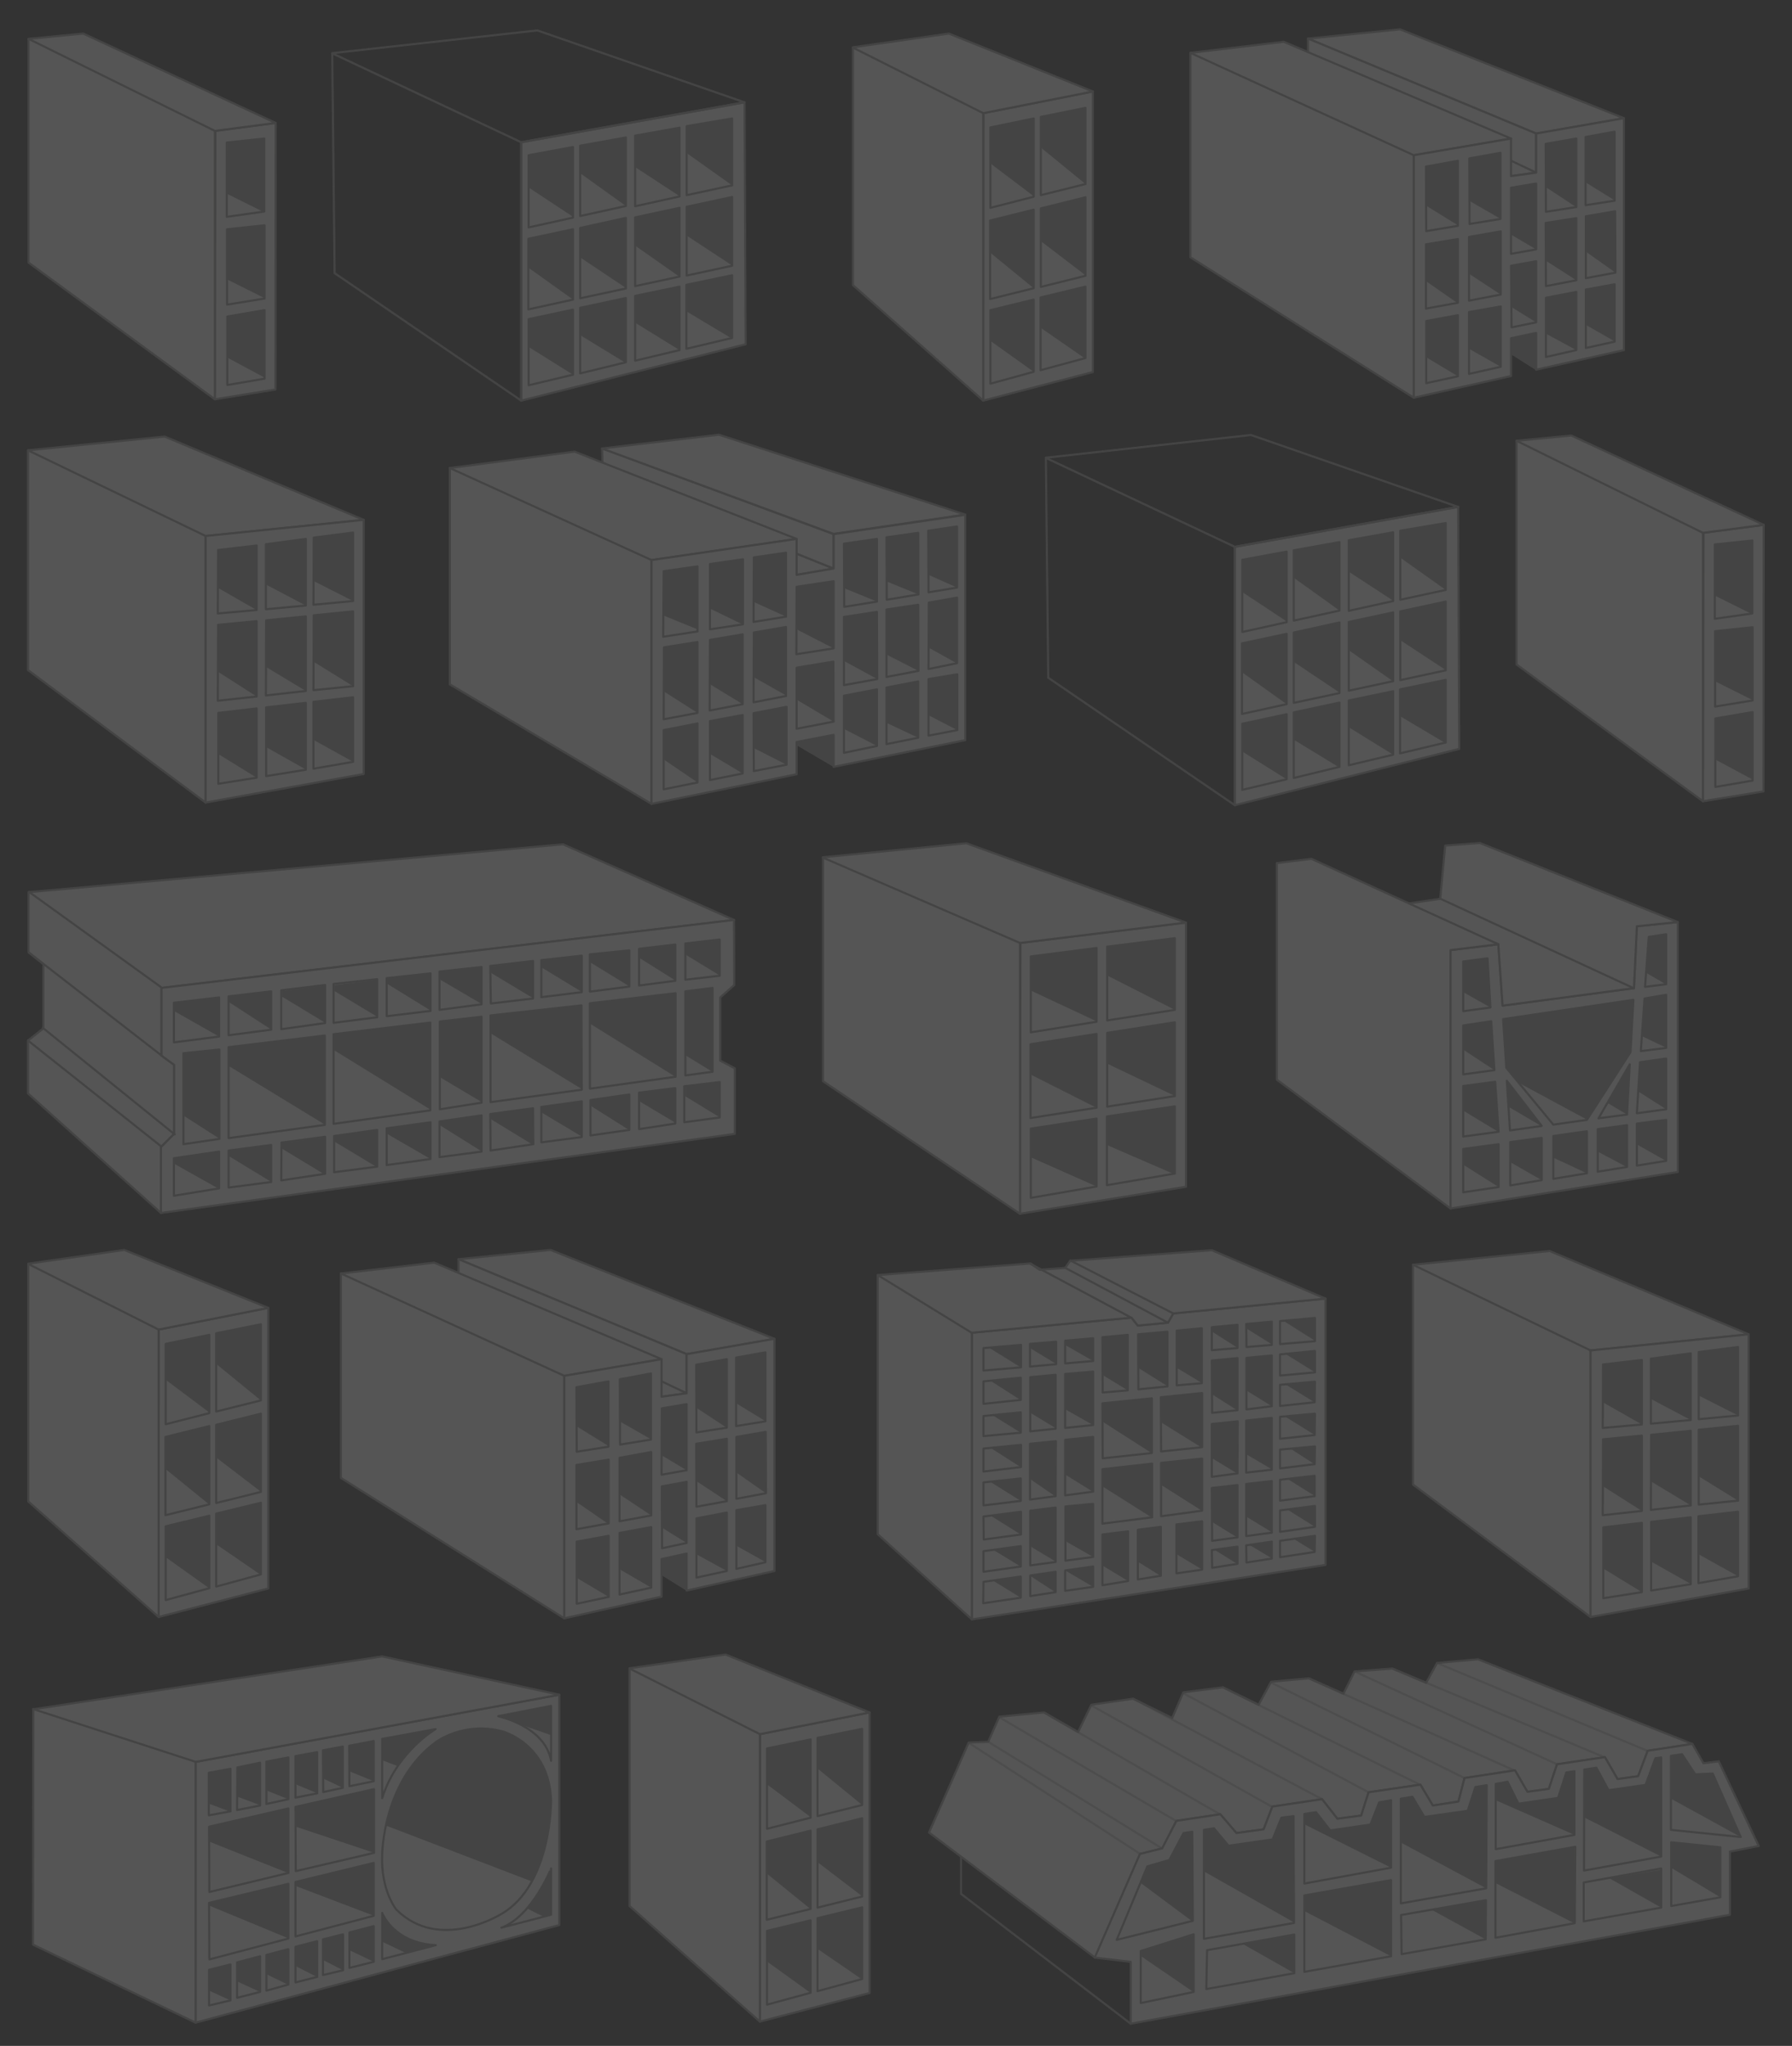 <?xml version="1.0" encoding="utf-8"?>
<!-- Generator: Adobe Illustrator 21.1.0, SVG Export Plug-In . SVG Version: 6.00 Build 0)  -->
<svg version="1.1" xmlns="http://www.w3.org/2000/svg" xmlns:xlink="http://www.w3.org/1999/xlink" x="0px" y="0px"
	 viewBox="0 0 678 773.7" style="enable-background:new 0 0 678 773.7;" xml:space="preserve">
<rect x="0" y="0" width="678" height="773.7" fill="#333333" stroke="none"/>
<style type="text/css">
	.st0{display:none;}
	.st1{display:inline;}
	.st2{fill:#9D9D9C;}
	.st3{fill:none;stroke:#9D9D9C;stroke-width:0.595;}
	.st4{fill:#B2B2B2;}
	.st5{fill:none;stroke:#B2B2B2;stroke-width:1.903;}
	.st6{fill:none;stroke:#B2B2B2;stroke-width:1.337;}
	.st7{fill:none;stroke:#B2B2B2;stroke-width:1.881;}
	.st8{fill-rule:evenodd;clip-rule:evenodd;fill:#B2B2B2;stroke:#B2B2B2;stroke-width:1.296;}
	.st9{fill-rule:evenodd;clip-rule:evenodd;fill:none;stroke:#B2B2B2;stroke-width:1.296;}
	.st10{fill-rule:evenodd;clip-rule:evenodd;fill:#B2B2B2;}
	.st11{fill-rule:evenodd;clip-rule:evenodd;fill:#595959;stroke:#7C7C7B;stroke-width:2.689;}
	.st12{fill-rule:evenodd;clip-rule:evenodd;fill:none;stroke:#B2B2B2;stroke-width:1.845;}
	.st13{fill-rule:evenodd;clip-rule:evenodd;fill:#B2B2B2;stroke:#B2B2B2;stroke-width:1.845;}
	.st14{fill-rule:evenodd;clip-rule:evenodd;fill:none;stroke:#FFFFFF;stroke-width:2.689;}
	.st15{fill:none;stroke:#B2B2B2;stroke-width:1.368;}
	.st16{fill:#B2B2B2;stroke:#B2B2B2;stroke-width:1.368;}
	.st17{fill:none;stroke:#B2B2B2;stroke-width:1.425;}
	.st18{fill:none;stroke:#B2B2B2;stroke-width:1.157;}
	.st19{display:inline;fill-rule:evenodd;clip-rule:evenodd;fill:none;stroke:#E6007E;}
	.st20{opacity:0.17;}
	.st21{fill:none;stroke:#9D9D9C;stroke-width:0.8;stroke-linecap:round;stroke-linejoin:round;}
	.st22{fill:#FFFFFF;stroke:#9D9D9C;stroke-width:0.8;stroke-linecap:round;stroke-linejoin:round;}
	.st23{opacity:0.48;fill:none;stroke:#9D9D9C;stroke-width:0.8;stroke-linecap:round;stroke-linejoin:round;}
	.st24{opacity:0.17;fill:none;}
</style>
<g id="Layer_1" class="st0">
	<g class="st1">
		<g>
			<polygon class="st2" points="96.6,85.6 96.6,61.4 55.8,68.3 72,65.6 			"/>
			<polygon class="st2" points="96.6,28.5 55.8,35.1 65.7,33.5 96.6,57.5 			"/>
			<polygon class="st2" points="137.3,21.8 100.3,27.9 111,26.1 137.3,49.4 			"/>
			<polygon class="st2" points="137.3,53.2 100.3,60.7 109.4,58.9 137.3,76.3 			"/>
			<polygon class="st2" points="178.5,23.2 214.2,37 196,12.3 178.5,15.1 			"/>
			<polygon class="st2" points="141.1,21.2 149,19.9 174.8,40.6 174.8,15.7 			"/>
			<polygon class="st2" points="52.1,65.6 52.1,35.7 23.7,40.4 -4,83.4 18.1,49 			"/>
			<polygon class="st2" points="174.8,44.5 141.1,52.4 148.2,50.7 174.8,67.7 			"/>
			<polygon class="st2" points="52.1,69.5 5.2,86.6 22.6,80.3 52.1,95.8 			"/>
			<polygon class="st2" points="211.2,40.9 178.5,43.6 186,43 207.4,60.2 206.6,46.5 			"/>
		</g>
		<polygon class="st3" points="-24.2,27.4 0.6,-6.3 130.7,-20.4 197.8,5.7 220.8,38.7 212.5,47.1 212.5,64 -3,116 -3,90 -17.4,90 		
			"/>
		<polyline class="st3" points="-17.4,90 18.2,33.8 197.8,5.7 		"/>
		<g>
			<polygon class="st3" points="96,85.6 96,61.4 55.2,68.3 55.2,95 			"/>
			<polygon class="st3" points="96,28.5 55.2,35.1 55.2,64.5 96,57.5 			"/>
			<polygon class="st3" points="136.7,21.8 99.7,27.9 99.7,56.9 136.7,49.4 			"/>
			<polygon class="st3" points="136.7,53.2 99.7,60.7 99.7,84.8 136.7,76.3 			"/>
			<polygon class="st3" points="177.9,39.8 213.6,37 195.3,12.3 177.9,15.1 			"/>
			<polygon class="st3" points="140.4,21.2 140.4,48.6 174.2,40.6 174.2,15.7 			"/>
			<polygon class="st3" points="51.5,65.6 51.5,35.7 23,40.4 -4.7,83.4 3.3,83 			"/>
			<polygon class="st3" points="174.2,44.5 140.4,52.4 140.4,75.4 174.2,67.7 			"/>
			<polygon class="st3" points="51.5,69.5 4.6,86.6 4.3,106.6 51.5,95.8 			"/>
			<polygon class="st3" points="210.5,40.9 177.9,43.6 177.9,66.8 206.8,60.2 205.9,46.5 			"/>
		</g>
	</g>
	<g class="st1">
		<polygon class="st4" points="602.1,306.4 582.4,282.9 582.4,271 602.1,268.2 		"/>
		<polygon class="st4" points="627.1,302.1 607.4,279.4 607.4,267.8 627.1,265.1 		"/>
		<polygon class="st4" points="649,297 632.6,275 632.6,263.8 649,261.2 		"/>
		<polygon class="st4" points="601.3,350.1 581.6,328.4 581.6,317.3 600.9,313.8 		"/>
		<polygon class="st4" points="626.4,345.3 607.3,322.9 607.5,312.3 626.4,308.8 		"/>
		<polygon class="st4" points="649,340.2 633,318.3 633,307.1 649,304.5 		"/>
		<polygon class="st4" points="601.4,393.6 582.4,373.7 582.4,362.2 601.4,357.8 		"/>
		<polygon class="st4" points="627,386.9 608.3,367.8 608.3,356.4 627,352.2 		"/>
		<polygon class="st4" points="649,378.2 633.2,361.3 633.2,350.8 649,346.7 		"/>
		<g>
			<polygon class="st5" points="507.4,226 559.8,222.6 654.7,251.8 656,383.3 575.2,410.8 509.3,315.1 			"/>
			<polygon class="st5" points="582.4,271 601.2,268.4 601.7,305.9 582.3,309.5 			"/>
			<polygon class="st5" points="607.6,267.2 626.2,264.6 626.6,301.4 607.9,304.5 			"/>
			<polygon class="st5" points="633.1,263.4 649,260.8 649,297 633,299.8 			"/>
			<polygon class="st5" points="582.4,316.8 601.4,313.4 601.4,350.5 582.4,353.9 			"/>
			<polygon class="st5" points="608,311.9 626.4,308.8 626,344.9 608,348.8 			"/>
			<polygon class="st5" points="633.2,307.5 649.4,304.3 649.4,339.4 633.2,343.1 			"/>
			<polygon class="st5" points="582.8,361.7 601.7,357.8 602.1,394.3 582.8,400.1 			"/>
			<polygon class="st5" points="608.5,356.7 626.7,352.7 626.7,386.4 608.6,391.8 			"/>
			<polygon class="st5" points="633.5,350.5 649.3,346.6 649.7,378.9 633.5,384 			"/>
		</g>
		<path class="st6" d="M574.9,262.3l0.5,148.1L574.9,262.3z"/>
		<polyline class="st6" points="507.4,226 574.9,262.6 654.7,251.8 		"/>
	</g>
	<g class="st1">
		<polygon class="st4" points="332,303.2 312.3,279.7 312.3,267.8 332,265 		"/>
		<polygon class="st4" points="357,298.9 337.3,276.2 337.3,264.6 357,261.9 		"/>
		<polygon class="st4" points="378.9,293.8 362.4,271.8 362.4,260.6 378.9,258 		"/>
		<polygon class="st4" points="331.2,346.9 311.5,325.2 311.5,314.1 330.7,310.6 		"/>
		<polygon class="st4" points="356.3,342.1 337.2,319.7 337.4,309.1 356.3,305.6 		"/>
		<polygon class="st4" points="378.8,337 362.9,315.1 362.9,303.9 378.8,301.3 		"/>
		<polygon class="st4" points="331.3,390.4 312.2,370.5 312.2,359 331.3,354.6 		"/>
		<polygon class="st4" points="356.9,383.7 338.2,364.5 338.2,353.2 356.9,348.9 		"/>
		<polygon class="st4" points="378.9,375 363.1,358 363.1,347.6 378.9,343.5 		"/>
		<g>
			<polygon class="st5" points="237.3,222.8 307.3,218.3 407.1,245.6 407.6,373.6 305.1,407.6 239.2,311.9 			"/>
			<polygon class="st5" points="312.3,267.8 331.1,265.1 331.6,302.7 312.2,306.2 			"/>
			<polygon class="st5" points="337.5,264 356.1,261.4 356.5,298.2 337.8,301.3 			"/>
			<polygon class="st5" points="363,260.1 378.9,257.5 378.9,293.8 362.8,296.5 			"/>
			<polygon class="st5" points="312.3,313.5 331.2,310.2 331.2,347.3 312.3,350.7 			"/>
			<polygon class="st5" points="337.9,308.7 356.3,305.6 355.9,341.7 337.9,345.6 			"/>
			<polygon class="st5" points="363.1,304.3 379.3,301 379.3,336.2 363.1,339.9 			"/>
			<polygon class="st5" points="312.7,358.5 331.6,354.6 332,391.1 312.7,396.8 			"/>
			<polygon class="st5" points="338.4,353.5 356.5,349.5 356.6,383.1 338.5,388.6 			"/>
			<polygon class="st5" points="363.3,347.3 379.2,343.4 379.6,375.6 363.3,380.8 			"/>
			<polygon class="st4" points="401.1,288.8 384.6,267.3 384.6,256.4 401.1,253.8 			"/>
			<polygon class="st4" points="401,331.1 385.1,309.6 385.1,298.7 401,296.1 			"/>
			<polygon class="st4" points="401.1,368.2 385.2,351.6 385.2,341.4 401.1,337.4 			"/>
			<polygon class="st7" points="385.2,255.9 401.1,253.4 401.1,288.8 385,291.5 			"/>
			<polygon class="st7" points="385.2,299.1 401.5,295.9 401.5,330.3 385.2,333.9 			"/>
			<polygon class="st7" points="385.5,341.1 401.4,337.3 401.8,368.8 385.5,373.8 			"/>
		</g>
		<path class="st6" d="M304.8,259.1l0.5,148.1L304.8,259.1z"/>
		<polyline class="st6" points="237.3,222.8 304.8,259.4 407.1,245.6 		"/>
	</g>
	<g class="st1">
		<polygon class="st4" points="87.8,298.2 68.1,274.8 68.1,262.8 87.8,260 		"/>
		<polygon class="st4" points="112.8,293.9 93.1,271.2 93.1,259.7 112.8,257 		"/>
		<polygon class="st4" points="87,341.9 67.3,320.2 67.3,309.2 86.5,305.6 		"/>
		<polygon class="st4" points="112.1,337.2 93,314.7 93.2,304.1 112.1,300.6 		"/>
		<polygon class="st4" points="87.1,385.5 68.1,365.5 68.1,354.1 87.1,349.6 		"/>
		<polygon class="st4" points="112.7,378.8 94,359.6 94,348.2 112.7,344 		"/>
		<g>
			<polygon class="st5" points="-6.9,217.9 45.5,214.5 121,246.4 120.5,383.5 60.9,402.7 -5,306.9 			"/>
			<polygon class="st5" points="68.1,262.8 86.9,260.2 87.4,297.8 68,301.3 			"/>
			<polygon class="st5" points="93.3,259.1 111.9,256.5 112.3,293.3 93.6,296.4 			"/>
			<polygon class="st5" points="68.1,308.6 87,305.2 87,342.4 68.1,345.8 			"/>
			<polygon class="st5" points="93.7,303.8 112.1,300.6 111.7,336.7 93.7,340.6 			"/>
			<polygon class="st5" points="68.5,353.5 87.4,349.6 87.8,386.2 68.5,391.9 			"/>
			<polygon class="st5" points="94.2,348.5 112.3,344.5 112.4,378.2 94.3,383.7 			"/>
		</g>
		<path class="st6" d="M60.6,254.2l0.5,148.1L60.6,254.2z"/>
		<polyline class="st6" points="-6.9,217.9 60.6,254.4 121,246.4 		"/>
	</g>
	<g class="st1">
		<path class="st8" d="M268,663.8v-20.8l24.9-3.5C292.9,639.6,277.4,648.3,268,663.8z"/>
		<path class="st9" d="M268.4,721.2l1.7,22.8l24.9-4.2C295,739.9,278.8,737.8,268.4,721.2z"/>
		<path class="st9" d="M342.7,731.3l21.8-3.5v-20.4C364.5,707.4,355.9,724.3,342.7,731.3z"/>
		<path class="st8" d="M364.2,653.8l-0.3-20.1l-21.4,2.1C342.4,635.8,358.3,638.6,364.2,653.8z"/>
		<polygon class="st9" points="263.9,752 248.7,691.1 245.6,611.6 386,601.9 446.5,619.9 448.2,719.8 		"/>
		<polyline class="st9" points="446.5,619.9 260.8,637.2 264.6,751 		"/>
		<line class="st9" x1="245.6" y1="611.6" x2="260.8" y2="637.2"/>
		<path class="st9" d="M365.2,682.5c0,27.4-23.9,51.2-48.8,52.6c-27.5,1.5-49.5-14.4-49.5-43.2c0-27.4,28-54.6,50.5-54.6
			C345,637.2,365.2,655.1,365.2,682.5z"/>
		<path class="st9" d="M322.3,638.6c0,0,6.1,27.5-18.7,40.8c-22.5,12.1-34.6,1-34.6,1"/>
		<polygon class="st9" points="369.7,653.1 370.1,674.5 405,670.4 404.6,649.3 		"/>
		<polygon class="st9" points="409,648.7 409.5,669.7 442.7,666.6 442,645.1 		"/>
		<polygon class="st9" points="409.1,677.3 409.5,700.1 443.4,696.3 442.3,673.2 		"/>
		<polygon class="st9" points="405.3,677.6 405.7,701.2 370.4,705.7 370.4,681.8 		"/>
		<polygon class="st10" points="405.7,701.2 372.8,681.5 405.3,677.6 		"/>
		<polygon class="st10" points="443.4,696.3 411.8,677.3 442.3,673.2 443.4,695.3 		"/>
		<polygon class="st10" points="442.7,666.6 409.1,651.4 409,648.7 442,645.1 		"/>
		<polygon class="st10" points="401.5,670.4 369.7,653.1 404.6,649.3 405,670.4 		"/>
		<polygon class="st9" points="405,643.4 405,628.4 396.1,629.3 396.3,644.5 		"/>
		<polygon class="st9" points="391.5,645.1 391.5,629.8 382.2,630.9 382.4,646.2 		"/>
		<polygon class="st9" points="377.5,646.8 377.4,631.4 368.5,632.3 368.7,647.9 		"/>
		<polygon class="st9" points="417.4,641.8 417.3,627 409.8,627.9 409.9,642.8 		"/>
		<polygon class="st9" points="429.8,640.3 429.8,625.7 421.9,626.5 421.9,641.3 		"/>
		<polygon class="st9" points="442.5,638.7 442.5,624.3 434.5,625.2 434.6,639.7 		"/>
		<polygon class="st9" points="407,722.2 406.5,706.2 397.8,707.5 398.4,723.7 		"/>
		<polygon class="st9" points="393.6,724.4 393.2,708.2 384,709.5 384.6,725.9 		"/>
		<polygon class="st9" points="379.9,726.7 379.3,710.2 370.5,711.5 371.1,728.1 		"/>
		<polygon class="st9" points="419.1,720.2 418.7,704.4 411.3,705.5 411.8,721.4 		"/>
		<polygon class="st9" points="431.5,718.2 431,702.6 423.2,703.8 423.6,719.5 		"/>
		<polygon class="st9" points="444,716.1 443.5,700.8 435.7,701.9 436.2,717.4 		"/>
		<polyline class="st10" points="364.5,727.8 362.8,728.1 354.4,722 364.3,708.9 		"/>
		<polygon class="st10" points="282.9,735.4 269.5,733.7 268.6,721.8 		"/>
		<polygon class="st10" points="377.5,646.8 369,642 368.5,632.3 377.4,631.4 		"/>
		<polygon class="st10" points="388.7,644.8 382.9,641.3 382.2,630.9 391.5,629.8 391.5,645.1 		"/>
		<polygon class="st10" points="402.4,643.6 396.1,639.5 396.1,629.3 405,628.4 405,643.4 		"/>
		<polygon class="st10" points="415,641.7 410.2,639.6 409.8,627.9 417.3,627 417.4,641.8 		"/>
		<polygon class="st10" points="426.4,640 421.9,637.5 421.9,626.5 429.8,625.7 429.8,640.3 		"/>
		<polygon class="st10" points="438.5,638.6 434.6,636.7 434.5,625.2 442.5,624.3 442.5,638.7 		"/>
		<polygon class="st10" points="379.8,726 371.2,718.1 370.5,711.5 379.3,710.2 		"/>
		<polygon class="st10" points="393.6,724.4 384.6,717.1 384,709.5 393.2,708.2 		"/>
		<polygon class="st10" points="405.7,722.3 398.1,716.7 397.8,707.5 406.5,706.2 407,722.2 		"/>
		<polygon class="st10" points="417.8,719.8 411.9,715 411.3,705.5 418.7,704.4 418.8,719.5 		"/>
		<polygon class="st10" points="429.5,718.1 423.7,713.3 423.2,703.8 431,702.6 431.5,718.2 		"/>
		<polygon class="st10" points="441,716 436.1,711.9 435.7,701.9 443.5,700.8 444,716.1 		"/>
		<path class="st11" d="M339.6,726.4"/>
		<path class="st10" d="M299.5,681.5l38.4,47c0,0,27.6-15.9,27.3-46c-0.1-16.6-8.9-32.7-24.4-40c-15.6-7.3-16.4-4.6-18.1-5.3
			c-1.7-0.7,4.1,11.3-3.3,26.7C313.3,676.6,299.5,681.5,299.5,681.5z"/>
	</g>
	<g class="st1">
		<polygon class="st9" points="2.2,696.7 68.2,788.5 64.5,648.6 1,617.2 		"/>
		<polyline class="st9" points="1,617.2 14,615.9 50.3,631.7 62,629.8 62,614.1 62.6,612.2 71.3,611 166.8,634.4 171.1,748.5 
			68.2,788.5 		"/>
		<polyline class="st9" points="166.8,634.4 151.4,636.9 150.8,664.6 84.2,679.4 83,645.5 64.5,648.6 		"/>
		<line class="st9" x1="51" y1="631.7" x2="83" y2="645.5"/>
		<polygon class="st9" points="85.1,686.8 85.8,703.5 113.8,735.2 132.6,729.3 150.5,695.4 150.5,672.6 		"/>
		<polygon class="st9" points="91,721.3 92.2,742.3 107.3,738 		"/>
		<polygon class="st9" points="140,727.8 149.2,725 149.4,707.4 		"/>
		<polygon class="st9" points="154.8,698.8 152.6,705.6 152.6,723.5 166.2,719.5 165,697 		"/>
		<polygon class="st9" points="154.2,693.3 165.3,690.5 164.3,668.9 153.9,671.7 		"/>
		<polygon class="st9" points="154.5,664.6 154.5,641.5 163.1,640 163.1,663.1 		"/>
		<polygon class="st9" points="152.3,730 153.2,748.5 167.1,743.8 166.5,725 		"/>
		<polygon class="st9" points="148.3,731.2 148.6,750.6 135.4,754.9 134.8,736.4 		"/>
		<polygon class="st9" points="128.9,738.6 129.2,757.1 113.8,763.6 113.2,743.8 		"/>
		<polygon class="st9" points="108.6,745.4 109.5,764.8 92.8,771 92.2,750.9 		"/>
		<polygon class="st9" points="87.3,752.5 87.6,773.6 72.8,779.9 72.8,757.2 		"/>
		<polygon class="st9" points="87.3,744.5 86.1,718.3 71.3,722.6 71.9,749.7 		"/>
		<polygon class="st9" points="82.1,712.4 80.5,687.4 70.7,689.3 71.9,715.2 		"/>
		<polygon class="st9" points="79.9,679.7 79,652.9 69.4,655.1 70.3,682.2 		"/>
		<polygon class="st10" points="160.6,663.4 154.8,659.4 154.5,641.5 163.1,640 163.1,663.1 		"/>
		<polygon class="st10" points="153.9,671.7 153.9,683.7 165.3,690.5 164.3,668.9 		"/>
		<polygon class="st10" points="152.9,712.4 166.2,719.5 165,697 154.8,698.8 152.9,704.4 		"/>
		<polygon class="st10" points="152.6,736.1 167.1,743.8 166.5,725 152.3,730 		"/>
		<polygon class="st10" points="148.6,750.6 135.1,741.7 134.8,736.4 148.3,731.2 		"/>
		<polygon class="st10" points="129.2,757.1 113.2,746.3 113.2,743.8 128.9,738.6 		"/>
		<polygon class="st10" points="106.7,765.4 92.5,752.8 92.2,750.9 108.6,745.4 109.5,764.8 		"/>
		<polygon class="st10" points="85.1,774.3 72.8,764.2 72.8,757.2 87.3,752.5 87.6,773.6 		"/>
		<polygon class="st10" points="85.1,745.1 71.9,735.8 71.3,722.6 86.1,718.3 87.3,744.5 		"/>
		<polygon class="st10" points="82.1,712.4 71.3,704.4 70.7,689.3 80.5,687.4 		"/>
		<polygon class="st10" points="78.1,679.7 70,673.9 69.4,655.1 79,652.9 79.9,679.7 79,679.4 		"/>
		<polygon class="st10" points="97.8,740.1 91.9,734.8 91,721.3 107.3,738 		"/>
		<polygon class="st10" points="150.8,664.6 62,629.8 62.3,613.2 151.4,636.9 		"/>
		<polygon class="st10" points="132.6,729.3 85.8,695.4 85.1,686.8 150.5,672.6 150.5,695.4 		"/>
	</g>
	<g class="st1">
		<polygon class="st12" points="1103.3,648.6 1103.8,747.1 926.9,797.5 898.7,735 897.7,645.5 1037.4,629.8 		"/>
		<g>
			<polygon class="st13" points="1049.8,676.3 1049.3,662.3 1042,663.5 1042.5,677.5 			"/>
			<polygon class="st13" points="1038.5,678.2 1038.1,664.1 1030.4,665.3 1031,679.6 			"/>
			<polygon class="st12" points="945,694.7 953.3,693.2 952.8,677.6 943.7,679 944.5,678.9 			"/>
			<polygon class="st13" points="1027,680.3 1026.5,665.9 1019.1,667.1 1019.7,681.5 			"/>
			<polygon class="st13" points="1060,674.5 1059.5,660.7 1053.3,661.7 1053.8,675.5 			"/>
			<polygon class="st12" points="992.3,686.4 991.9,671.4 983.7,672.7 984.4,687.7 			"/>
			<polygon class="st12" points="1015.7,682.2 1015.4,667.7 1007.7,668.9 1008.4,683.5 			"/>
			<polygon class="st13" points="1099.1,667.6 1099.2,654.5 1093.6,655.4 1094,668.5 			"/>
			<polygon class="st13" points="1090.4,669.1 1090,655.9 1084.1,656.8 1084.6,670.1 			"/>
			<polygon class="st12" points="1004.3,684.3 1003.7,669.5 995.8,670.8 996.4,685.6 			"/>
			<polygon class="st12" points="939.2,679.7 930.5,681.1 931.2,697.1 939.7,695.6 			"/>
			<polygon class="st13" points="1070.3,672.6 1069.9,659.1 1063.3,660.1 1063.7,673.8 			"/>
			<polygon class="st13" points="1080.8,670.8 1080.4,657.4 1073.8,658.5 1074.3,671.9 			"/>
			<polygon class="st12" points="979.9,688.5 979.5,673.3 971.8,674.6 972.3,689.9 			"/>
			<polygon class="st12" points="966.6,690.9 966.2,675.5 957.7,676.8 958.1,692.4 			"/>
		</g>
		<g>
			<polygon class="st12" points="947.3,769 947.2,785.3 955.3,783 955.3,766.8 			"/>
			<polygon class="st12" points="1010,752.1 1009.8,767.3 1017,765.2 1017.1,750.2 			"/>
			<polygon class="st12" points="998.4,755.3 998.2,770.6 1005.7,768.5 1005.8,753.2 			"/>
			<polygon class="st12" points="933.7,772.7 933.7,789.2 941.9,786.8 941.9,770.5 			"/>
			<polygon class="st12" points="986.8,758.4 986.7,774 994.2,771.8 994.2,756.4 			"/>
			<polygon class="st12" points="960.6,765.4 960.5,781.5 968.8,779.1 968.8,763.2 			"/>
			<polygon class="st12" points="1062.9,737.8 1062.9,752 1069.2,750.2 1069.3,736.1 			"/>
			<polygon class="st12" points="974.1,761.8 974,777.6 982,775.3 982,759.7 			"/>
			<polygon class="st12" points="1073.1,735.1 1073,749.1 1079.3,747.3 1079.4,733.4 			"/>
			<polygon class="st12" points="1098.1,728.4 1092.7,729.8 1092.6,743.5 1098.1,741.9 			"/>
			<polygon class="st12" points="1083.2,732.4 1083.1,746.2 1088.9,744.6 1089,730.8 			"/>
			<polygon class="st12" points="1052.6,740.6 1052.6,755 1059.3,753.1 1059.4,738.8 			"/>
			<polygon class="st12" points="1031.4,746.3 1031.4,761.1 1038.7,759 1038.7,744.4 			"/>
			<polygon class="st12" points="1042.3,743.4 1042.3,758 1049,756 1049,741.6 			"/>
			<polygon class="st12" points="1020.7,749.2 1020.6,764.2 1027.8,762.1 1027.8,747.3 			"/>
		</g>
		<polygon class="st12" points="931.8,703.4 932.5,728 966.7,721.3 966.5,697.9 		"/>
		<polygon class="st12" points="932.5,734.5 932.5,763.2 967.2,754.8 967,727.5 		"/>
		<polygon class="st12" points="972,696.3 972.7,720.3 1004.9,713.7 1004.7,690.9 		"/>
		<polygon class="st12" points="972.7,726.3 972.7,755 1005.3,746.6 1005.1,719.3 		"/>
		<polygon class="st12" points="1009.2,689.4 1009.8,711.9 1039.2,705.7 1039,684.4 		"/>
		<polygon class="st12" points="1009.9,719.3 1009.8,745.5 1039.6,737.4 1039.6,712.8 		"/>
		<polygon class="st12" points="1042.2,684.7 1042.8,705.4 1069.9,699.7 1069.7,680 		"/>
		<polygon class="st12" points="1042.7,712.1 1042.8,736.2 1070.2,728.8 1070.2,706.1 		"/>
		<polygon class="st12" points="1074.3,678.8 1074.8,698.9 1099.1,693.4 1098.9,674.2 		"/>
		<polygon class="st12" points="1075.3,705.6 1074.8,728.9 1099.4,721.7 1099.2,699.8 		"/>
		<polyline class="st12" points="926.2,796.3 924.5,674.7 897.7,645.5 		"/>
		<line class="st12" x1="1102.6" y1="648.6" x2="924.5" y2="674.7"/>
		<polygon class="st10" points="963.8,755.5 932.2,737.2 932.5,734.5 966.3,728 967.2,754.8 		"/>
		<polygon class="st10" points="966.7,721.3 966.5,697.9 931.8,703.4 932,707.5 960.9,722.5 		"/>
		<polygon class="st10" points="972.3,699.1 1002,714.3 1004.9,713.7 1004.1,691.3 972,696.3 		"/>
		<polygon class="st10" points="1009.2,691.8 1037.2,706.3 1039.2,705.7 1038.4,684.8 1009.2,689.4 		"/>
		<polygon class="st10" points="1042,686.3 1068.5,700 1069.9,699.7 1069.3,680.7 1042.2,684.7 1042,685.6 		"/>
		<polygon class="st10" points="1074.6,684.6 1095.6,693.8 1099.1,693.4 1098.9,674.2 1074.3,678.8 		"/>
		<polygon class="st10" points="1042.7,712.1 1069,729.5 1069.7,728.7 1069.7,707 		"/>
		<polygon class="st10" points="1009.9,719.3 1038.9,737.7 1039.6,712.8 		"/>
		<polygon class="st10" points="1075.1,708.7 1096.5,722.5 1098.5,721.7 1098.7,700.5 1075.3,705.6 		"/>
		<polygon class="st10" points="972.7,726.3 1004.9,746.6 1004.4,719.8 		"/>
		<polygon class="st10" points="937.3,695.9 930.5,691.6 930.5,681.1 939.2,679.7 939.7,695.6 		"/>
		<polygon class="st10" points="951.4,693.8 944.8,689.6 944.1,679.5 952.3,677.8 953.3,693.2 		"/>
		<polygon class="st10" points="966.6,690.9 958.4,688.5 957.9,677.5 965.6,675.8 966.6,690.9 		"/>
		<polygon class="st10" points="979.6,688.2 972.5,685.8 971.6,675.2 978.8,673.5 979.3,688.7 		"/>
		<polygon class="st10" points="937.5,787.6 933.7,783.3 933.4,773.4 941.4,771 941.9,786.8 		"/>
		<polygon class="st10" points="952.3,783.7 947,778.7 947.3,769 954.7,767.1 955.3,783 		"/>
		<polygon class="st10" points="967,779.4 960.7,773.6 960.6,765.4 968.2,763.7 968.8,779.1 		"/>
		<polygon class="st10" points="981.5,774.8 973.5,769 974.2,762.3 981.5,760.1 		"/>
		<polygon class="st10" points="994.2,771.8 986.5,765.7 986.3,759.1 994.2,756.4 		"/>
		<polygon class="st10" points="1005.3,767.6 998.6,762 997.9,756 1005.8,753.2 		"/>
		<polygon class="st10" points="1017,765.2 1016.6,764.8 1009.7,758.2 1009.9,752.9 1016.9,750.7 		"/>
		<polygon class="st10" points="1027.8,762.1 1027.5,761.9 1021.3,756.5 1020.7,749.2 1027.8,747.3 		"/>
		<polygon class="st10" points="1038.7,759 1031.6,753.1 1031.4,746.8 1038.7,744.4 		"/>
		<polygon class="st10" points="1049,755.5 1042.5,749.5 1041.8,743.9 1049,741.6 		"/>
		<polygon class="st10" points="1059.3,753.1 1052.9,748.5 1052.6,741.3 1059.4,739.4 1059.4,752.1 		"/>
		<polygon class="st10" points="1069.4,749.7 1062.9,744.4 1062.9,738.3 1069.5,735.6 		"/>
		<polygon class="st10" points="1079.4,746.8 1073.2,740.8 1072.9,735.7 1079.5,733.6 		"/>
		<polygon class="st10" points="1088.9,744.2 1083.3,738.3 1083.3,733 1088.8,731 		"/>
		<polygon class="st10" points="1098.1,741.2 1092.9,734.8 1092.9,729.9 1097.7,728.5 		"/>
		<polygon class="st10" points="991.5,685.8 984.8,684.4 984.3,673.3 992.1,671.4 		"/>
		<polygon class="st10" points="1004.3,684.3 996.6,682.5 995.4,671 1003.2,670.1 		"/>
		<polyline class="st10" points="1015.2,682.4 1014.7,682.3 1008.7,680.7 1007.7,669.6 1015.2,668.2 		"/>
	</g>
	<g class="st1">
		<g>
			<g>
				<polygon class="st12" points="653.9,741 653.1,757.3 661.5,755.3 662.1,739.1 				"/>
				<polygon class="st12" points="718.1,726.5 717.4,741.6 724.8,739.8 725.4,724.8 				"/>
				<polygon class="st12" points="706.2,729.2 705.5,744.5 713.2,742.7 713.8,727.4 				"/>
				<polygon class="st12" points="639.9,744.2 639.3,760.7 647.7,758.6 648.3,742.3 				"/>
				<polygon class="st12" points="694.4,731.8 693.7,747.4 701.4,745.5 702,730.1 				"/>
				<polygon class="st12" points="667.5,737.9 666.8,754 675.3,751.9 675.9,736 				"/>
				<polygon class="st12" points="772.5,714.1 771.9,728.3 778.4,726.7 779,712.7 				"/>
				<polygon class="st12" points="681.4,734.8 680.6,750.6 688.8,748.6 689.4,733 				"/>
				<polygon class="st12" points="782.9,711.8 782.3,725.8 788.7,724.2 789.4,710.3 				"/>
				<polygon class="st12" points="808.5,706 803,707.2 802.4,720.9 808,719.5 				"/>
				<polygon class="st12" points="793.2,709.5 792.6,723.3 798.5,721.8 799.1,708.1 				"/>
				<polygon class="st12" points="761.9,716.5 761.3,730.9 768.2,729.2 768.8,715 				"/>
				<polygon class="st12" points="740.1,721.5 739.5,736.2 747,734.4 747.6,719.8 				"/>
				<polygon class="st12" points="751.3,718.9 750.7,733.5 757.6,731.8 758.2,717.4 				"/>
				<polygon class="st12" points="729.1,724 728.5,738.9 735.8,737.1 736.5,722.3 				"/>
			</g>
			<polygon class="st10" points="643.3,759.2 639.5,754.8 639.6,744.9 647.8,742.7 647.7,758.6 			"/>
			<polygon class="st10" points="658.3,755.9 653.1,750.7 653.9,741 661.4,739.4 661.5,755.3 			"/>
			<polygon class="st10" points="673.4,752.1 667.3,746.1 667.5,737.9 675.3,736.5 675.3,751.9 			"/>
			<polygon class="st10" points="688.3,748.1 680.5,742 681.4,735.3 688.9,733.4 			"/>
			<polygon class="st10" points="701.4,745.5 693.8,739.1 693.8,732.6 702,730.1 			"/>
			<polygon class="st10" points="712.8,741.7 706.2,735.9 705.7,729.9 713.8,727.4 			"/>
			<polygon class="st10" points="724.8,739.8 724.4,739.4 717.6,732.5 718,727.2 725.2,725.3 			"/>
			<polygon class="st10" points="735.8,737.1 735.5,736.9 729.4,731.2 729.1,724 736.5,722.3 			"/>
			<polygon class="st10" points="747,734.4 740.1,728.2 740.1,722 747.6,719.8 			"/>
			<polygon class="st10" points="757.6,731.3 751.2,725 750.7,719.5 758.2,717.4 			"/>
			<polygon class="st10" points="768.2,729.2 761.8,724.4 761.8,717.2 768.8,715.5 768.3,728.3 			"/>
			<polygon class="st10" points="778.6,726.2 772.2,720.7 772.4,714.6 779.2,712.1 			"/>
			<polygon class="st10" points="788.8,723.7 782.8,717.5 782.7,712.4 789.4,710.5 			"/>
			<polygon class="st10" points="798.5,721.5 793.1,715.3 793.3,710 799,708.3 			"/>
			<polygon class="st10" points="808,718.8 803,712.2 803.2,707.4 808.1,706.1 			"/>
		</g>
		<g>
			<g>
				<polygon class="st13" points="758,685.2 757.6,671.3 750.2,672.4 750.8,686.5 				"/>
				<polygon class="st13" points="746.8,687.2 746.4,673 738.7,674.2 739.3,688.5 				"/>
				<polygon class="st12" points="653.2,703.6 661.5,702.2 661.1,686.5 651.9,687.9 652.7,687.8 				"/>
				<polygon class="st13" points="735.3,689.2 734.7,674.9 727.3,676 727.9,690.5 				"/>
				<polygon class="st13" points="768.2,683.4 767.8,669.7 761.6,670.6 762.1,684.5 				"/>
				<polygon class="st12" points="700.5,695.3 700.2,680.3 692,681.6 692.7,696.7 				"/>
				<polygon class="st12" points="724,691.2 723.7,676.6 716,677.8 716.6,692.5 				"/>
				<polygon class="st13" points="807.4,676.5 807.5,663.4 801.8,664.3 802.3,677.4 				"/>
				<polygon class="st13" points="798.7,678 798.3,664.8 792.4,665.8 792.8,679.1 				"/>
				<polygon class="st12" points="712.5,693.2 711.9,678.5 704,679.7 704.7,694.6 				"/>
				<polygon class="st12" points="647.5,688.6 638.8,690 639.5,706 647.9,704.5 				"/>
				<polygon class="st13" points="778.6,681.6 778.1,668 771.5,669.1 772,682.7 				"/>
				<polygon class="st13" points="789.1,679.7 788.7,666.4 782,667.4 782.5,680.9 				"/>
				<polygon class="st12" points="688.1,697.5 687.8,682.3 680,683.5 680.5,698.8 				"/>
				<polygon class="st12" points="674.9,699.8 674.4,684.4 665.9,685.7 666.4,701.3 				"/>
			</g>
			<polygon class="st10" points="645.6,704.9 638.8,700.5 638.8,690 647.5,688.6 647.9,704.5 			"/>
			<polygon class="st10" points="659.6,702.7 653.1,698.5 652.3,688.5 660.5,686.8 661.5,702.2 			"/>
			<polygon class="st10" points="674.9,699.8 666.7,697.4 666.1,686.4 673.8,684.7 674.9,699.8 			"/>
			<polygon class="st10" points="687.8,697.1 680.8,694.7 679.8,684.1 687.1,682.4 687.5,697.6 			"/>
			<polygon class="st10" points="699.8,694.7 693.1,693.3 692.5,682.2 700.4,680.3 			"/>
			<polygon class="st10" points="712.5,693.2 704.8,691.5 703.7,680 711.4,679 			"/>
			<polyline class="st10" points="723.5,691.4 723,691.2 717,689.7 716,678.6 723.5,677.1 			"/>
		</g>
		<polygon class="st12" points="606.9,717.9 631.4,768.5 812.3,723.4 813.3,656.2 752.6,637 605.2,655.8 		"/>
		<polygon class="st12" points="731.2,695.3 731.4,718.1 737.2,717.2 736.9,694.1 		"/>
		<polygon class="st12" points="741.6,693.2 742,715.8 773,709.1 772.7,687.4 		"/>
		<polygon class="st12" points="690,703.1 690.7,727.8 726.8,719.6 726.2,696.7 		"/>
		<polygon class="st12" points="640.6,712.9 640.7,738.7 684.7,729.7 684,704.3 		"/>
		<polygon class="st12" points="777.4,687.2 777.6,708.2 807.9,702 808.1,681.6 		"/>
		<polyline class="st12" points="631.4,768.5 630,685.1 813.3,656.2 		"/>
		<line class="st12" x1="605.2" y1="655.8" x2="630" y2="685.1"/>
		<polygon class="st10" points="807.9,702 777.4,687.2 807.7,682.6 		"/>
		<polygon class="st10" points="773,709.1 744.3,693.3 772.1,688.4 		"/>
		<polygon class="st10" points="737.2,717.2 730.8,711.3 731.2,695.3 736.9,694.1 		"/>
		<polygon class="st10" points="726.8,719.6 696.2,702.7 726.2,696.7 		"/>
		<polygon class="st10" points="684.7,729.7 650.9,711.7 683.6,705 		"/>
		<line class="st14" x1="809.5" y1="661.8" x2="636.4" y2="689.3"/>
		<line class="st14" x1="809.9" y1="703.8" x2="637.5" y2="743.4"/>
	</g>
	<g class="st1">
		<polygon class="st15" points="803.9,226.8 830.3,223.5 846.6,232.2 863.4,228.7 863.4,220.5 888.1,217.4 999.3,248.5 999.7,356.8 
			961.2,368.4 961.2,352.1 916.3,364.3 916.7,383.8 864.8,400.5 802.6,308.6 		"/>
		<polygon class="st16" points="913.6,277.8 934.8,274.2 914.2,304.5 		"/>
		<polygon class="st15" points="915.5,357.2 934.3,351.8 915.3,328.7 		"/>
		<polygon class="st15" points="960.7,344.7 946.3,349.1 960.9,321.9 		"/>
		<polygon class="st15" points="939.7,276.9 960.9,303 915.9,311.1 		"/>
		<polygon class="st16" points="939.7,348 960.2,310.8 915.9,319.6 		"/>
		<polygon class="st16" points="959.4,269.7 942.9,272.8 960.4,294.4 		"/>
		<polygon class="st4" points="887.6,329.2 870.5,314.1 870.3,306.3 887.1,304.1 		"/>
		<polygon class="st4" points="908.8,325.9 891.7,311.3 891.6,303.8 908.4,301.6 		"/>
		<polygon class="st4" points="887.5,357.8 870.4,344 870.2,336.7 886.6,334 		"/>
		<polygon class="st4" points="908.9,354.3 892.2,339.9 892.3,332.9 908.4,330.3 		"/>
		<polygon class="st4" points="888.1,386.4 871.6,373.6 871.5,366.1 887.6,362.9 		"/>
		<polygon class="st4" points="909.8,380 893.7,369.3 893.5,361.8 909.4,358.7 		"/>
		<polygon class="st17" points="870.3,306.3 886.3,304.2 887.2,328.9 870.7,331.5 		"/>
		<polygon class="st17" points="891.7,303.4 907.6,301.3 908.4,325.5 892.5,327.8 		"/>
		<polygon class="st4" points="887,300.6 869.9,285.6 869.7,277.7 886.5,275.6 		"/>
		<polygon class="st4" points="908.3,297.4 891.2,282.8 891,275.2 907.8,273.1 		"/>
		<polygon class="st17" points="869.7,277.7 885.7,275.7 886.6,300.4 870.1,303 		"/>
		<polygon class="st17" points="891.1,274.9 907,272.8 907.8,297 891.9,299.3 		"/>
		<polygon class="st17" points="870.9,336.3 887,333.7 887.5,358.1 871.4,360.7 		"/>
		<polygon class="st17" points="892.7,332.7 908.4,330.3 908.5,354 893.2,356.9 		"/>
		<polygon class="st17" points="871.8,365.8 887.9,362.9 888.1,387.1 872.3,392 		"/>
		<polygon class="st17" points="893.7,362 909.1,359.1 909.8,380 894.3,385.1 		"/>
		<polygon class="st4" points="979,307 966.3,293.5 966.3,286.6 978.9,285 		"/>
		<polygon class="st4" points="995,304.4 982.4,291.4 982.3,284.8 995,283.2 		"/>
		<polygon class="st4" points="978.6,332.2 965.9,319.7 965.9,313.3 978.2,311.3 		"/>
		<polygon class="st4" points="994.7,329.3 982.4,316.5 982.5,310.4 994.6,308.3 		"/>
		<polygon class="st4" points="978.7,357.2 966.5,345.8 966.5,339.2 978.7,336.6 		"/>
		<polygon class="st4" points="995.2,353.3 983.1,342.3 983.1,335.8 995.1,333.3 		"/>
		<polygon class="st18" points="966.3,286.6 978.3,285.1 978.7,306.7 966.3,308.8 		"/>
		<polygon class="st18" points="982.5,284.4 994.4,282.9 994.7,304.1 982.7,305.9 		"/>
		<polygon class="st4" points="978.9,282 966.3,268.5 966.2,261.6 978.8,260 		"/>
		<polygon class="st4" points="995,279.4 982.3,266.4 982.3,259.7 994.9,258.1 		"/>
		<polygon class="st18" points="966.2,261.6 978.3,260.1 978.7,281.7 966.2,283.8 		"/>
		<polygon class="st18" points="982.4,259.4 994.3,257.8 994.6,279 982.6,280.9 		"/>
		<polygon class="st18" points="966.4,313 978.5,311 978.6,332.4 966.5,334.4 		"/>
		<polygon class="st18" points="982.8,310.2 994.6,308.3 994.4,329.1 982.9,331.4 		"/>
		<polygon class="st18" points="966.8,338.9 978.9,336.6 979.2,357.6 966.8,361 		"/>
		<polygon class="st18" points="983.2,335.9 994.9,333.6 995,353 983.4,356.2 		"/>
		<path class="st15" d="M863.3,270.5l1.5,130L863.3,270.5z"/>
		<polyline class="st15" points="804.2,226.8 863.3,270.5 913.1,264 		"/>
		<polyline class="st15" points="863.7,229.3 957.9,263.7 913.4,271 913.1,264 846.6,232.2 		"/>
		<line class="st15" x1="961" y1="368.9" x2="948.2" y2="355.7"/>
		<polyline class="st15" points="959.8,264 959.8,254.2 863.3,220.7 		"/>
		<line class="st15" x1="999.3" y1="249.6" x2="959.8" y2="254.2"/>
		<polygon class="st4" points="960.9,303 927,295.5 939.7,276.9 		"/>
		<polygon class="st4" points="960.9,343.4 951.7,339.8 960.7,323 		"/>
		<polygon class="st4" points="933.5,351.5 915.8,347.2 915.5,330 		"/>
	</g>
	<rect x="554.6" y="599.8" class="st19" width="620.6" height="210.3"/>
</g>
<g id="Layer_2">
</g>
<g id="Layer_3">
	<g class="st20">
		<polygon class="st21" points="363.6,695.9 363.6,716.2 427.8,765.3 427.8,741.9 		"/>
		<polygon class="st22" points="351.5,693 366.5,659 373.9,658.7 378.1,649.2 395,647.6 407.9,655 412.9,644.7 428.7,642.4 
			443.5,649.7 447.7,640 462.7,638.1 476.2,644.7 480.9,636 495.2,634.7 508.3,640.5 512.5,632.1 526.8,631 539.6,636.4 
			543.7,628.9 559.2,627.5 640.3,659.5 623.4,662.1 619.8,671.7 612,672.8 607.2,664.5 589.1,667.2 586,676.5 577.9,677.7 
			573.2,669.5 554.1,672.4 551.8,681.3 542.1,682.8 537.4,674.9 517.8,677.8 515,686.6 506,687.8 500.2,680.4 481.4,683.2 
			478.1,691.8 467.8,693.2 461.7,686.1 445.1,688.6 439.8,699 431.4,701.1 414.3,740.3 		"/>
		<line class="st23" x1="431.4" y1="701.1" x2="366.7" y2="659.2"/>
		<line class="st23" x1="439.6" y1="699" x2="373.9" y2="658.7"/>
		<line class="st23" x1="445.1" y1="688.7" x2="378.4" y2="649.6"/>
		<line class="st23" x1="461.7" y1="686.2" x2="395.3" y2="647.8"/>
		<line class="st23" x1="481.5" y1="683.4" x2="413" y2="645"/>
		<line class="st23" x1="500.2" y1="680.4" x2="428.7" y2="642.4"/>
		<line class="st23" x1="518" y1="677.9" x2="447.8" y2="640.4"/>
		<line class="st23" x1="537.4" y1="675" x2="462.7" y2="638.1"/>
		<line class="st23" x1="554.3" y1="672.5" x2="480.9" y2="636.3"/>
		<line class="st23" x1="573.1" y1="669.6" x2="495.2" y2="634.7"/>
		<line class="st23" x1="607.2" y1="664.6" x2="526.8" y2="631"/>
		<line class="st23" x1="589.1" y1="667.2" x2="512.5" y2="632.1"/>
		<line class="st23" x1="623.5" y1="662.2" x2="543.7" y2="628.9"/>
		<polygon class="st22" points="427.8,765.3 427.8,741.9 414.2,740.3 431.3,701.1 439.7,699 445.1,688.6 461.7,686.1 467.8,693.2 
			478.1,691.8 481.4,683.2 500.2,680.4 506,687.8 515,686.6 517.8,677.8 537.4,674.9 542.1,682.8 551.8,681.3 554.1,672.4 
			573.2,669.5 577.9,677.6 586,676.5 589.1,667.2 607.2,664.5 612,672.8 619.8,671.7 623.4,662.1 640.3,659.5 644.5,666.8 
			650.3,666.1 665.4,698.1 654.5,700.2 654.5,724.1 		"/>
		<polygon class="st21" points="422.5,733.6 434.1,705.8 442.4,703.4 447.8,693.2 451.1,692.7 451.3,726.4 		"/>
		<polygon class="st21" points="658.6,694.7 648,670.7 641.4,671 636.4,663.4 632.2,664 632.2,692 		"/>
		<polygon class="st21" points="431.6,737.8 451.6,731.5 451.6,753.3 431.6,757.5 		"/>
		<polygon class="st21" points="456.7,737.5 489.7,731.6 489.7,746.2 456.4,752.2 		"/>
		<polygon class="st21" points="493.5,745.7 493.5,716.8 526.3,711 526.3,739.8 		"/>
		<polygon class="st21" points="565.8,703.8 596,698.4 595.8,727.3 565.8,732.8 		"/>
		<polygon class="st21" points="599.2,711.9 599.2,726.6 628.5,721.4 628.5,706.6 		"/>
		<polygon class="st21" points="565.9,699.3 565.9,674.6 570.4,673.8 574.5,682.1 589.5,679.9 592.6,670.3 595.7,669.8 595.7,693.9 
					"/>
		<polygon class="st21" points="650.9,698.6 632.3,696.7 632.3,720.8 650.9,717.5 		"/>
		<polygon class="st21" points="530.1,724.2 530.3,739 562.1,733.4 562.2,718.6 		"/>
		<polygon class="st21" points="628.5,702.1 599.3,707.4 599.4,669.2 604,668.5 608.6,677 622.6,675 626.3,664.9 628.5,664.6 		"/>
		<polygon class="st21" points="562.3,714.1 530,719.8 530,680.2 534.4,679.5 538.9,687.1 555.3,684.8 558.2,675.8 562.5,675.1 		
			"/>
		<polygon class="st21" points="489.6,727.2 455.5,733.2 455.5,692 459.3,691.4 464.8,698 481.5,695.6 484.8,687.4 489.4,686.8 		
			"/>
		<polygon class="st21" points="493.5,712.3 493.5,686 497.9,685.3 503.3,692.2 518.5,690 521.8,681.6 526.3,680.8 526.3,706.3 		
			"/>
		<polygon class="st2" points="451.1,726.6 451.1,692.7 447.8,693.2 442.4,703.4 434.4,705.8 431.6,712.1 		"/>
		<polygon class="st2" points="489.6,727 489.6,686.8 484.8,687.4 481.5,695.6 464.8,698 459.3,691.4 455.5,692 455.5,707.7 		"/>
		<polygon class="st2" points="526.3,706.3 526.3,680.8 522,681.4 518.5,690 503.3,692.2 497.9,685.3 493.5,686.1 493.5,689.9 		"/>
		<polygon class="st2" points="562.3,714.1 562.5,675.1 558.4,675.9 555.3,684.8 538.9,687.1 534.4,679.5 530,680.3 530,696.8 		"/>
		<polygon class="st2" points="595.7,693.9 595.7,669.8 592.6,670.3 589.5,679.9 574.5,682.1 570.2,673.8 565.9,674.6 565.9,680.8 
					"/>
		<polygon class="st2" points="628.5,702.1 628.5,664.6 626.3,664.9 622.6,675 608.6,677 603.9,668.6 599.6,669.4 599.6,687.4 		"/>
		<polygon class="st2" points="632,680.1 632.5,664.1 636.4,663.4 641.4,671 648,670.7 658.6,694.7 		"/>
		<polygon class="st2" points="451.5,753.3 451.7,731.8 431.6,737.8 431.6,739.7 		"/>
		<polygon class="st2" points="489.7,746.2 489.7,731.9 470.1,735.1 		"/>
		<polygon class="st2" points="526.3,739.8 526.2,710.9 493.5,716.8 493.5,722.7 		"/>
		<polygon class="st2" points="595.8,727.4 595.8,698.5 565.8,703.8 565.8,712.1 		"/>
		<polygon class="st2" points="632.2,706.3 632.4,696.8 650.9,698.6 650.9,717.5 		"/>
		<polygon class="st2" points="561.9,733.3 562,718.9 541.6,722.2 		"/>
		<polygon class="st2" points="628.5,721.4 628.5,707.1 608.9,710.3 		"/>
	</g>
	<g class="st20">
		<polygon class="st22" points="301.4,217.4 315.4,215 267.3,195.7 262.7,202.7 		"/>
		<polygon class="st22" points="227.8,169.6 315.4,202 315.4,215 228.1,179.9 		"/>
		<polygon class="st22" points="246.5,304 246.5,211.8 301.4,203.8 217.4,170.8 170.2,177 170.2,258.8 		"/>
		<polygon class="st22" points="315.4,201.9 365.2,194.6 272,164.4 227.8,169.6 		"/>
		<polygon class="st22" points="315.4,290 315.4,277.9 301.4,280.6 301.4,292.8 246.5,304 246.5,211.8 301.4,203.8 301.4,217.4 
			315.4,215 315.4,202 365.2,194.7 365.2,279.9 		"/>
		<polygon class="st22" points="263.9,295.9 251.1,298.5 251.1,276.1 263.9,273.6 		"/>
		<polygon class="st22" points="281,292.5 268.6,295 268.6,272.7 281,270.4 		"/>
		<polygon class="st22" points="297.6,289.2 285.2,291.6 285.1,269.7 297.6,267.3 		"/>
		<polygon class="st22" points="297.4,263.2 285.1,265.6 285.2,239.2 297.4,237.1 		"/>
		<polygon class="st22" points="281,266.3 268.5,268.7 268.6,242 281,239.9 		"/>
		<polygon class="st22" points="263.9,269.6 251.1,272 251.2,244.8 263.9,242.8 		"/>
		<polygon class="st22" points="263.9,238.8 250.9,240.8 251.1,216 263.9,214.2 		"/>
		<polygon class="st22" points="281.1,236.1 268.6,238 268.6,213.3 281.1,211.5 		"/>
		<polygon class="st22" points="297.4,233.2 285.1,235.2 285.2,210.8 297.4,209 		"/>
		<polygon class="st22" points="331.8,282.1 319.3,284.7 319.3,263.1 331.8,260.7 		"/>
		<polygon class="st22" points="347.4,279 335.4,281.4 335.4,260 347.4,257.7 		"/>
		<polygon class="st22" points="362.2,276.1 351.3,278.2 351.3,256.8 362.2,255 		"/>
		<polygon class="st22" points="362.1,250.8 351.3,253 351.4,227.9 362.1,226 		"/>
		<polygon class="st22" points="347.5,253.7 335.4,256 335.4,230.5 347.4,228.7 		"/>
		<polygon class="st22" points="331.9,256.8 319.3,259.1 319.3,233.3 331.8,231.4 		"/>
		<polygon class="st22" points="331.8,227.5 319.4,229.5 319.3,205.6 331.8,203.8 		"/>
		<polygon class="st22" points="347.5,224.8 335.5,226.8 335.4,203.2 347.4,201.5 		"/>
		<polygon class="st22" points="362.1,222.2 351.3,224 351.2,200.7 362.1,199.1 		"/>
		<polygon class="st22" points="315.4,245.2 301.3,247.4 301.4,221.9 315.4,219.8 		"/>
		<polygon class="st22" points="315.4,272.9 301.4,275.6 301.4,252.5 315.3,250.2 		"/>
		<line class="st22" x1="170.2" y1="177" x2="246.5" y2="211.8"/>
		<polygon class="st2" points="263.9,238 264,214.3 251.1,216 251.1,232.8 		"/>
		<polygon class="st2" points="281.1,236.2 281.1,211.5 268.6,213.3 268.7,230.2 		"/>
		<polygon class="st2" points="297.4,233.2 297.4,209 285.2,210.8 285.1,227.6 		"/>
		<polygon class="st2" points="263.9,269.6 263.9,242.9 251.2,244.8 251.2,261.5 		"/>
		<polygon class="st2" points="281,266.3 281,239.9 268.5,242 268.5,258.7 		"/>
		<polygon class="st2" points="297.4,263 297.4,237.3 285.2,239.3 285.2,256.1 		"/>
		<polygon class="st2" points="263.9,295.9 263.9,273.6 251,276.1 251.1,287.2 		"/>
		<polygon class="st2" points="281,292.5 281,270.4 268.6,272.8 268.6,285.1 		"/>
		<polygon class="st2" points="297.6,289.2 297.6,267.3 285.1,269.7 285.2,282.9 		"/>
		<polygon class="st2" points="331.8,227.5 331.8,203.8 319.3,205.6 319.3,222.4 		"/>
		<polygon class="st2" points="347.5,224.8 347.4,201.5 335.5,203.2 335.5,219.9 		"/>
		<polygon class="st2" points="331.9,256.8 331.8,231.4 319.3,233.3 319.4,250 		"/>
		<polygon class="st2" points="347.5,253.7 347.4,228.7 335.5,230.4 335.5,247.6 		"/>
		<polygon class="st2" points="362.1,250.9 362.1,226 351.5,227.8 351.5,245 		"/>
		<polygon class="st2" points="331.8,282.1 331.8,260.7 319.4,263.1 319.4,275.7 		"/>
		<polygon class="st2" points="347.4,279 347.4,257.8 335.5,260.1 335.5,273.4 		"/>
		<polygon class="st2" points="362.2,276.1 362.2,255 351.3,256.9 351.3,270.5 		"/>
		<polygon class="st2" points="362.1,222.2 362.1,199.2 351.3,200.7 351.3,217.4 		"/>
		<polygon class="st2" points="315.4,245.2 315.4,219.8 301.4,221.9 301.4,238 		"/>
		<polygon class="st2" points="315.4,272.9 315.3,250.2 301.4,252.5 301.4,264.6 		"/>
		<polygon class="st2" points="315.5,290.1 315.5,278 301.4,280.6 301.5,281.9 		"/>
	</g>
	<g class="st20">
		<polygon class="st22" points="259.8,512.1 293,506.3 208.3,472.7 173.5,476.2 		"/>
		<polygon class="st22" points="259.8,526.9 259.8,512.1 173.5,476.2 173.5,488.3 		"/>
		<polygon class="st22" points="250.3,528.2 259.8,526.9 173.5,485.7 		"/>
		<polygon class="st22" points="213.5,612 213.5,520.3 250.3,514 164.3,477.5 129,481.6 129,558.9 		"/>
		<polygon class="st22" points="213.5,612 250.3,603.8 250.3,589.6 259.8,587.5 259.8,601.5 293,594.1 293,506.3 259.8,512.1 
			259.8,526.9 250.3,528.2 250.3,514 213.5,520.3 		"/>
		<polygon class="st22" points="218.2,606.5 230.3,603.9 230.3,580.8 218.2,583 		"/>
		<polygon class="st22" points="234.4,603 246.4,600.4 246.4,577.5 234.4,579.7 		"/>
		<polygon class="st22" points="218.1,578.3 230.3,576.1 230.3,552 218.1,554 		"/>
		<polygon class="st22" points="234.4,575.3 246.4,573.1 246.4,549.1 234.4,551.3 		"/>
		<polygon class="st22" points="218.2,549 230.2,547.1 230.2,522.4 218.1,524.6 		"/>
		<polygon class="st22" points="234.6,546.3 246.3,544.4 246.3,519.4 234.5,521.6 		"/>
		<polygon class="st22" points="263.5,596.6 275,594.1 275,572 263.5,574.2 		"/>
		<polygon class="st22" points="278.6,593.3 289.6,590.8 289.6,569.2 278.6,571.1 		"/>
		<polygon class="st22" points="263.5,569.8 275,567.7 275,544.1 263.4,546 		"/>
		<polygon class="st22" points="278.6,566.8 289.8,564.7 289.7,541.5 278.6,543.4 		"/>
		<polygon class="st22" points="263.5,541.7 275,539.9 275,514 263.4,516.1 		"/>
		<polygon class="st22" points="278.5,539.3 289.6,537.5 289.6,511.4 278.5,513.4 		"/>
		<polygon class="st22" points="250.3,557.7 259.8,556 259.8,531 250.4,532.6 		"/>
		<polygon class="st22" points="250.5,585.5 259.8,583.5 259.8,560.4 250.4,562.1 		"/>
		<polygon class="st2" points="259.8,601.6 259.8,587.5 250.3,589.6 250.3,595.7 		"/>
		<line class="st21" x1="129" y1="481.6" x2="213.5" y2="520.3"/>
		<polygon class="st2" points="230.3,603.9 230.3,580.8 218.2,583 218.2,596.7 		"/>
		<polygon class="st2" points="259.8,556 259.8,531 250.4,532.6 250.4,550.4 		"/>
		<polygon class="st2" points="259.8,583.5 259.8,560.4 250.4,562.1 250.4,577.7 		"/>
		<polygon class="st2" points="246.4,600.4 246.4,577.5 234.5,579.7 234.5,593.5 		"/>
		<polygon class="st2" points="230,576.2 230.1,552.1 218.1,554 218.1,568 		"/>
		<polygon class="st2" points="246.4,573.1 246.5,549.1 234.5,551.3 234.5,565.2 		"/>
		<polygon class="st2" points="230.3,546.9 230.3,522.4 218.2,524.6 218.2,539.4 		"/>
		<polygon class="st2" points="246.5,544.4 246.5,519.4 234.6,521.6 234.6,537.6 		"/>
		<polygon class="st2" points="275,594.1 275,572 263.5,574.2 263.5,587.8 		"/>
		<polygon class="st2" points="289.6,590.7 289.6,569.2 278.6,571.2 278.5,584.5 		"/>
		<polygon class="st2" points="275,567.7 275,544.1 263.6,546 263.6,560.2 		"/>
		<polygon class="st2" points="289.8,564.7 289.7,541.5 278.6,543.4 278.5,556.8 		"/>
		<polygon class="st2" points="274.9,539.9 275,514.1 263.5,516 263.5,532.4 		"/>
		<polygon class="st2" points="289.7,537.5 289.6,511.5 278.5,513.4 278.4,530.6 		"/>
	</g>
	<g class="st20">
		<polygon class="st22" points="581.2,50.5 614.4,44.7 529.7,11.1 494.9,14.6 		"/>
		<polygon class="st22" points="581.2,65.3 581.2,50.5 494.9,14.6 494.9,26.7 		"/>
		<polygon class="st22" points="571.7,66.6 581.2,65.3 494.9,24.1 		"/>
		<polygon class="st22" points="534.9,150.4 534.9,58.7 571.7,52.4 485.7,15.8 450.4,20 450.4,97.3 		"/>
		<polygon class="st22" points="534.9,150.4 571.7,142.2 571.7,127.9 581.2,125.9 581.2,139.8 614.4,132.4 614.4,44.7 581.2,50.5 
			581.2,65.3 571.7,66.6 571.7,52.4 534.9,58.7 		"/>
		<polygon class="st22" points="539.6,144.9 551.6,142.3 551.6,119.2 539.6,121.4 		"/>
		<polygon class="st22" points="555.8,141.4 567.8,138.7 567.8,115.9 555.8,118 		"/>
		<polygon class="st22" points="539.5,116.7 551.6,114.5 551.6,90.4 539.5,92.4 		"/>
		<polygon class="st22" points="555.8,113.7 567.8,111.4 567.8,87.5 555.8,89.6 		"/>
		<polygon class="st22" points="539.6,87.4 551.6,85.4 551.6,60.8 539.5,63 		"/>
		<polygon class="st22" points="556,84.7 567.7,82.8 567.7,57.8 555.9,59.9 		"/>
		<polygon class="st22" points="584.9,135 596.4,132.4 596.4,110.4 584.9,112.6 		"/>
		<polygon class="st22" points="600,131.6 610.9,129.2 610.9,107.5 600,109.5 		"/>
		<polygon class="st22" points="584.9,108.2 596.4,106 596.4,82.5 584.8,84.3 		"/>
		<polygon class="st22" points="600,105.2 611.2,103.1 611.1,79.9 600,81.8 		"/>
		<polygon class="st22" points="584.9,80.1 596.4,78.3 596.4,52.4 584.8,54.4 		"/>
		<polygon class="st22" points="599.9,77.6 610.9,75.9 610.9,49.8 599.9,51.8 		"/>
		<polygon class="st22" points="571.7,96 581.2,94.3 581.2,69.4 571.7,71 		"/>
		<polygon class="st22" points="571.9,123.8 581.2,121.9 581.2,98.8 571.7,100.5 		"/>
		<polygon class="st2" points="581.2,140 581.2,125.9 571.7,128 571.7,134 		"/>
		<line class="st21" x1="450.4" y1="20" x2="534.9" y2="58.7"/>
		<polygon class="st2" points="551.6,142.3 551.6,119.2 539.6,121.4 539.6,135.1 		"/>
		<polygon class="st2" points="581.2,94.3 581.2,69.4 571.8,71 571.8,88.8 		"/>
		<polygon class="st2" points="581.2,121.9 581.2,98.8 571.8,100.5 571.8,116.1 		"/>
		<polygon class="st2" points="567.8,138.7 567.8,115.9 555.9,118 555.8,131.9 		"/>
		<polygon class="st2" points="551.4,114.6 551.5,90.5 539.5,92.4 539.5,106.3 		"/>
		<polygon class="st2" points="567.8,111.4 567.8,87.5 555.9,89.7 555.9,103.6 		"/>
		<polygon class="st2" points="551.6,85.2 551.7,60.8 539.6,63 539.6,77.8 		"/>
		<polygon class="st2" points="567.8,82.8 567.8,57.7 556,59.9 556,76 		"/>
		<polygon class="st2" points="596.4,132.4 596.4,110.3 584.9,112.5 584.9,126.2 		"/>
		<polygon class="st2" points="610.9,129.1 610.9,107.5 600,109.5 599.9,122.8 		"/>
		<polygon class="st2" points="596.4,106 596.4,82.5 584.9,84.4 584.9,98.6 		"/>
		<polygon class="st2" points="611.2,103.1 611.1,79.9 600,81.8 599.9,95.1 		"/>
		<polygon class="st2" points="596.3,78.3 596.3,52.5 584.9,54.4 584.9,70.8 		"/>
		<polygon class="st2" points="611.1,75.9 611,49.9 599.9,51.8 599.8,68.9 		"/>
	</g>
	<g class="st20">
		<polygon class="st22" points="77.8,303.5 77.8,202.7 137.6,196.6 62.3,165.1 10.6,170.3 10.6,253.4 		"/>
		<polygon class="st22" points="137.6,292.7 77.8,303.5 77.8,202.7 137.6,196.6 		"/>
		<polygon class="st22" points="97.1,294.1 82.6,296.4 82.6,269.6 97.1,267.9 		"/>
		<polygon class="st22" points="115.7,291.1 100.7,293.5 100.7,267.5 115.7,265.8 		"/>
		<polygon class="st22" points="133.6,288.1 118.6,290.7 118.6,265.4 133.6,263.7 		"/>
		<polygon class="st22" points="133.6,259.5 118.6,261 118.7,232.7 133.6,231.2 		"/>
		<polygon class="st22" points="115.7,261.3 100.6,263 100.7,234.6 115.7,233.1 		"/>
		<polygon class="st22" points="97.1,263.4 82.4,265 82.5,236.3 97.1,234.9 		"/>
		<polygon class="st22" points="97.1,230.7 82.4,232 82.5,208 97.1,206.3 		"/>
		<polygon class="st22" points="115.7,229 100.6,230.4 100.6,205.8 115.7,203.8 		"/>
		<polygon class="st22" points="133.6,227.3 118.6,228.7 118.7,203.3 133.6,201.4 		"/>
		<polygon class="st2" points="97.1,230.7 97.1,206.3 82.5,208 82.6,222.4 		"/>
		<polygon class="st2" points="115.7,229 115.7,203.8 100.6,205.8 100.7,221.1 		"/>
		<polygon class="st2" points="133.6,227.3 133.6,201.4 118.8,203.3 118.8,219.8 		"/>
		<polygon class="st2" points="97.1,263.4 97.1,234.9 82.6,236.4 82.4,254 		"/>
		<polygon class="st2" points="115.7,261.3 115.7,233.1 100.7,234.6 100.6,252.2 		"/>
		<polygon class="st2" points="133.6,259.5 133.6,231.2 118.8,232.8 118.7,250.3 		"/>
		<polygon class="st2" points="97.1,294.1 97.1,267.9 82.6,269.6 82.5,285.1 		"/>
		<polygon class="st2" points="115.7,291 115.7,265.8 100.7,267.5 100.8,282.6 		"/>
		<polygon class="st2" points="133.6,288.1 133.6,263.7 118.7,265.4 118.6,279.8 		"/>
		<line class="st22" x1="77.8" y1="202.7" x2="10.6" y2="170.3"/>
	</g>
	<g class="st20">
		<polygon class="st22" points="601.8,611.5 601.8,510.7 661.6,504.6 586.3,473.1 534.6,478.3 534.6,561.4 		"/>
		<polygon class="st22" points="661.6,600.7 601.8,611.5 601.8,510.7 661.6,504.6 		"/>
		<polygon class="st22" points="621.2,602.1 606.6,604.4 606.6,577.6 621.2,575.9 		"/>
		<polygon class="st22" points="639.7,599.1 624.7,601.5 624.7,575.5 639.7,573.8 		"/>
		<polygon class="st22" points="657.6,596.1 642.6,598.7 642.6,573.4 657.6,571.7 		"/>
		<polygon class="st22" points="657.6,567.5 642.7,569 642.7,540.7 657.6,539.2 		"/>
		<polygon class="st22" points="639.7,569.3 624.6,571 624.7,542.6 639.7,541.1 		"/>
		<polygon class="st22" points="621.2,571.4 606.4,573 606.5,544.3 621.2,542.9 		"/>
		<polygon class="st22" points="621.2,538.7 606.4,540 606.5,516 621.2,514.3 		"/>
		<polygon class="st22" points="639.7,537 624.6,538.4 624.6,513.8 639.7,511.8 		"/>
		<polygon class="st22" points="657.6,535.3 642.7,536.7 642.7,511.3 657.6,509.4 		"/>
		<polygon class="st2" points="621.2,538.7 621.2,514.3 606.5,516 606.6,530.4 		"/>
		<polygon class="st2" points="639.7,537 639.7,511.8 624.6,513.8 624.7,529.1 		"/>
		<polygon class="st2" points="657.6,535.3 657.6,509.4 642.8,511.3 642.8,527.8 		"/>
		<polygon class="st2" points="621.2,571.4 621.2,542.9 606.6,544.4 606.4,562 		"/>
		<polygon class="st2" points="639.7,569.3 639.7,541.1 624.7,542.6 624.6,560.2 		"/>
		<polygon class="st2" points="657.6,567.5 657.6,539.2 642.8,540.8 642.7,558.3 		"/>
		<polygon class="st2" points="621.2,602.1 621.2,575.9 606.6,577.6 606.5,593.1 		"/>
		<polygon class="st2" points="639.7,599 639.7,573.8 624.7,575.5 624.8,590.6 		"/>
		<polygon class="st2" points="657.6,596.1 657.6,571.7 642.7,573.4 642.7,587.8 		"/>
		<line class="st22" x1="601.8" y1="510.7" x2="534.6" y2="478.3"/>
	</g>
	<g class="st20">
		<polygon class="st22" points="548.8,457 548.8,359.3 566.9,357.1 568.5,380.3 618.2,373.7 619.3,350.3 634.8,348.7 634.8,443.2 		
			"/>
		<g>
			<polygon class="st22" points="567,448.9 553.6,450.9 553.6,434.5 567,432.7 			"/>
			<polygon class="st22" points="583.3,446.3 571.4,448.3 571.4,431.9 583.3,430.3 			"/>
			<polygon class="st22" points="600.4,443.7 587.7,445.8 587.7,429.6 600.4,427.8 			"/>
			<polygon class="st22" points="615.6,441.3 604.5,443.1 604.5,427 615.6,425.5 			"/>
			<polygon class="st22" points="630.4,439 619.3,440.8 619.3,424.9 630.4,423.5 			"/>
			<polygon class="st22" points="567,428 553.6,429.8 553.6,410.7 565.7,409.1 			"/>
			<polygon class="st22" points="565.4,404.7 553.6,406.3 553.6,387.8 564.2,386.2 			"/>
			<polygon class="st22" points="563.9,381 553.6,382.4 553.6,363.6 562.8,362.4 			"/>
			<polygon class="st22" points="570.1,408.7 583.3,425.8 571.3,427.5 			"/>
			<polygon class="st22" points="604.8,422.9 615.6,421.5 616.6,402.5 			"/>
			<polygon class="st22" points="630.4,419.5 619.3,421 620.5,401.7 630.4,400.3 			"/>
			<polygon class="st22" points="630.4,396.3 620.8,397.5 622.2,377.6 630.4,376.2 			"/>
			<polygon class="st22" points="630.4,372.2 622.4,373.2 623.8,354.3 630.4,353.3 			"/>
			<polygon class="st22" points="600.4,423.5 587.7,425.3 569.9,403.8 568.7,385.4 618,378.1 616.9,397.9 			"/>
			<polygon class="st22" points="618.2,373.7 619.3,350.3 634.8,348.7 559.9,318.8 546.8,319.8 544.9,339.9 530.1,342.1 
				566.9,357.1 568.5,380.3 			"/>
			<line class="st22" x1="544.8" y1="339.8" x2="618.1" y2="373.7"/>
			<polygon class="st22" points="548.8,457 548.8,359.3 566.9,357.1 496.2,324.8 483.1,326.4 483.1,408.3 			"/>
			<polygon class="st2" points="562.8,362.4 553.6,363.6 553.6,375.2 563.9,381 			"/>
			<polygon class="st2" points="564.2,386.2 553.7,387.8 553.7,397 565.4,404.7 			"/>
			<polygon class="st2" points="565.7,409.2 553.6,410.8 553.6,420 567,428.1 			"/>
			<polygon class="st2" points="567,448.9 553.7,440.5 553.7,434.6 567,432.7 			"/>
			<polygon class="st2" points="583.3,446.3 571.4,439.5 571.4,431.9 583.3,430.3 			"/>
			<polygon class="st2" points="600.4,443.7 587.7,437.8 587.7,429.6 600.4,427.8 			"/>
			<polygon class="st2" points="615.6,441.4 604.5,435.5 604.5,427.1 615.6,425.5 			"/>
			<polygon class="st2" points="630.5,439.1 619.3,432.8 619.3,424.9 630.5,423.5 			"/>
			<polygon class="st2" points="570.1,408.8 583.3,425.9 570.8,418.6 			"/>
			<polygon class="st2" points="608.2,417.1 615.6,421.5 616.6,402.7 			"/>
			<polygon class="st2" points="630.4,419.5 619.9,412.8 620.5,401.7 630.4,400.4 			"/>
			<polygon class="st2" points="630.4,396.2 621.3,391.9 622.2,377.5 630.4,376.2 			"/>
			<polygon class="st2" points="630.4,372.3 622.8,367.9 623.9,354.3 630.4,353.4 			"/>
			<polygon class="st2" points="600.4,423.4 575,409.7 570,403.8 568.7,385.4 618,378.1 616.9,397.9 			"/>
		</g>
	</g>
	<g class="st20">
		<polygon class="st22" points="74,764.9 211.6,728 211.6,640.9 74,666.3 		"/>
		<polygon class="st22" points="79.1,758.4 79.1,744.9 87.2,742.9 87.2,756.5 		"/>
		<polygon class="st22" points="89.7,755.5 89.7,742.1 98.4,739.8 98.4,753.3 		"/>
		<polygon class="st22" points="100.8,752.8 100.8,739.3 109.1,737.1 109.1,750.5 		"/>
		<polygon class="st22" points="111.8,749.7 111.8,736.2 120,734.1 120,747.6 		"/>
		<polygon class="st22" points="122.2,746.9 122.2,733.4 129.8,731.5 129.8,745.1 		"/>
		<polygon class="st22" points="132.2,744.2 132.2,730.8 141.4,728.4 141.4,741.9 		"/>
		<polygon class="st22" points="111.8,732.3 111.8,711.7 141.4,704.5 141.4,724.5 		"/>
		<polygon class="st22" points="79.2,741 79.1,719.6 109.1,712.4 109.1,733.1 		"/>
		<polygon class="st22" points="111.9,707.6 111.8,683.3 141.5,676.6 141.5,700.7 		"/>
		<polygon class="st22" points="79.2,715.5 79.1,690.8 109.1,683.9 109.1,708.3 		"/>
		<polygon class="st22" points="79,686.5 79,670.4 87.2,668.9 87.2,685 		"/>
		<polygon class="st22" points="89.7,684.5 89.8,668.4 98.4,666.6 98.4,682.8 		"/>
		<polygon class="st22" points="100.8,682.2 100.8,666.2 109.1,664.6 109.1,680.4 		"/>
		<polygon class="st22" points="111.8,679.8 111.8,664.1 120,662.6 120,678.2 		"/>
		<polygon class="st22" points="122.3,677.7 122.2,661.9 129.7,660.5 129.7,676.1 		"/>
		<polygon class="st22" points="132.2,675.5 132.1,660.2 141.4,658.4 141.4,673.6 		"/>
		<path class="st22" d="M144.6,680v-22.4l20.2-3.7C164.8,653.9,150.1,662.4,144.6,680z"/>
		<path class="st22" d="M208.5,665.9v-20.8l-20,3.9C188.5,649.1,206.2,652.7,208.5,665.9z"/>
		<path class="st22" d="M189.7,729l18.8-4.9v-17.5C208.5,706.6,201.3,724.7,189.7,729z"/>
		<path class="st22" d="M144.6,740.9v-17.5c0,0,4.2,11.4,20.3,12.2L144.6,740.9z"/>
		<path class="st22" d="M144.6,701.4c0,0,0.1-27.7,20.3-42.6c0,0,10.5-7.9,25-4.1c0,0,17.8,4.5,18.6,26.1c0,0,0.3,32-18.8,43
			c0,0-23.4,14.7-39.8-1.7C149.9,722,144,714.9,144.6,701.4z"/>
		<polygon class="st2" points="79.1,752.8 79.1,745 87.2,743 87.2,756.5 		"/>
		<polygon class="st2" points="89.7,749.3 89.7,742.1 98.4,739.8 98.4,753.3 		"/>
		<polygon class="st2" points="100.8,746.6 100.8,739.4 109.1,737.1 109.1,750.6 		"/>
		<polygon class="st2" points="111.8,743.5 111.8,736.3 120.1,734.1 120.1,747.7 		"/>
		<polygon class="st2" points="122.2,741.2 122.2,733.4 129.8,731.6 129.8,745.1 		"/>
		<polygon class="st2" points="132.2,737.5 132.2,730.8 141.4,728.4 141.4,741.9 		"/>
		<polygon class="st2" points="79.3,720.7 79.3,719.6 109.3,712.4 109.3,733.1 		"/>
		<polygon class="st2" points="111.8,713.2 111.8,711.8 141.5,704.5 141.5,724.5 		"/>
		<polygon class="st2" points="79.3,696.5 79.1,690.9 109.2,684 109.2,708.4 		"/>
		<polygon class="st2" points="111.9,690.8 111.9,683.3 141.6,676.7 141.6,700.7 		"/>
		<polygon class="st2" points="79,682.1 79,670.5 87.1,668.9 87.1,685.1 		"/>
		<polygon class="st2" points="89.7,679.4 89.8,668.4 98.5,666.6 98.5,682.7 		"/>
		<polygon class="st2" points="100.8,677.1 100.8,666.2 109.1,664.6 109.1,680.4 		"/>
		<polygon class="st2" points="111.7,674.7 111.7,664 119.9,662.6 119.9,678.1 		"/>
		<polygon class="st2" points="122.3,672.6 122.2,661.9 129.7,660.5 129.7,676.1 		"/>
		<polygon class="st2" points="132.3,669.9 132.2,660.2 141.4,658.4 141.4,673.6 		"/>
		<path class="st2" d="M146.1,690.4c0,0,4.3-22.9,18.9-31.5c0,0,10.5-7.9,25-4.1c0,0,17.8,4.5,18.6,26.1c0,0-0.5,20.4-7.4,30.6
			L146.1,690.4z"/>
		<path class="st2" d="M151,667.4c-0.2,0.4-0.5,0.5-0.5,0.5l-5.8-2.2v-8.2l19.9-3.7C164.5,653.9,153.6,661.8,151,667.4z"/>
		<path class="st2" d="M197.5,652.4c0.2,0.1,0.4,0.2,0.7,0.2c4.8,1.7,10.3,3.6,10.3,3.6s0-11.2,0-11.2l-19.8,3.9
			C188.7,649,194.4,650.6,197.5,652.4z"/>
		<path class="st2" d="M199.8,721c-0.4,0.4-0.6,0.6-0.5,0.6c1.3,0.8,6.3,3.2,6.3,3.2l2.9-0.6v-17.5
			C208.5,706.8,204.8,715.5,199.8,721z"/>
		<path class="st2" d="M153.4,738.5l-8.8-4.2v-10.9c0,0,4.2,11.4,20.3,12.2L153.4,738.5z"/>
		<polygon class="st22" points="12.6,646.4 144.6,626.4 211.6,640.9 74,666.3 74,764.9 12.5,735.4 		"/>
		<line class="st22" x1="12.5" y1="646.3" x2="74.1" y2="666.3"/>
	</g>
	<line class="st24" x1="510.6" y1="492.6" x2="531.6" y2="505.5"/>
	<g class="st20">
		<polygon class="st22" points="60.9,458.7 60.9,433.8 65.9,428.8 65.9,402.7 61.1,399.2 61.1,373.6 277.7,347.9 213,319.3 
			10.8,337.4 10.8,360.1 16.4,364.6 16.4,388.9 10.6,393.5 10.6,413.5 		"/>
		<polygon class="st22" points="60.9,458.7 60.9,433.8 65.9,428.8 65.9,402.7 61.1,399.2 61.1,373.6 277.7,347.9 277.8,372.5 
			272.5,377.2 272.5,401.1 278,404 278,428.8 		"/>
		<polygon class="st22" points="65.8,452.2 82.9,449.4 82.9,435.5 65.8,438 		"/>
		<polygon class="st22" points="86.5,449.1 102.6,447 102.6,433 86.5,435.1 		"/>
		<polygon class="st22" points="106.4,446.4 123,443.9 123,429.9 106.5,432.1 		"/>
		<polygon class="st22" points="126.4,443.3 126.4,429.6 142.7,427.3 142.7,441.2 		"/>
		<polygon class="st22" points="146.3,440.6 146.3,426.7 162.9,424.4 162.9,438.3 		"/>
		<polygon class="st22" points="166.3,437.6 166.3,424.1 182.2,421.8 182.2,435.5 		"/>
		<polygon class="st22" points="185.6,435.1 201.8,432.7 201.7,419.1 185.5,421.3 		"/>
		<polygon class="st22" points="204.8,432 220.1,430 220.1,416.5 204.8,418.6 		"/>
		<polygon class="st22" points="223.4,429.4 223.4,416 238.1,413.9 238.1,427.3 		"/>
		<polygon class="st22" points="241.8,427 241.8,413.2 255.5,411.5 255.5,424.9 		"/>
		<polygon class="st22" points="258.9,424.4 258.9,410.8 272.3,409.2 272.3,422.6 		"/>
		<polygon class="st22" points="69.4,432.7 83,430.7 83,396.9 69.4,398.3 		"/>
		<polygon class="st22" points="86.5,430.4 122.9,425.4 122.9,391.6 86.5,396 		"/>
		<polygon class="st22" points="126.2,425 162.8,419.9 162.8,386.7 126.2,391.1 		"/>
		<polygon class="st22" points="166.4,419.5 182.2,417 182.2,384.5 166.4,386.3 		"/>
		<polygon class="st22" points="185.6,416.8 220.1,412.1 220,380.2 185.6,384 		"/>
		<polygon class="st22" points="223.2,411.7 255.6,407.2 255.6,375.6 223.2,379.4 		"/>
		<polygon class="st22" points="259.3,406.7 269.6,405.3 269.6,373.6 259.3,374.9 		"/>
		<polygon class="st22" points="65.8,394.2 82.9,392 82.9,377.2 65.8,379.2 		"/>
		<polygon class="st22" points="86.5,391.5 102.6,389.4 102.6,374.9 86.5,376.8 		"/>
		<polygon class="st22" points="106.4,389.2 123,386.9 123,372.5 106.4,374.5 		"/>
		<polygon class="st22" points="126.2,386.8 126.2,372.1 142.7,370.3 142.7,384.7 		"/>
		<polygon class="st22" points="146.3,384.3 146.3,369.9 162.9,368.1 162.9,382.3 		"/>
		<polygon class="st22" points="166.3,381.9 166.3,367.4 182.2,365.7 182.2,379.8 		"/>
		<polygon class="st22" points="185.7,379.5 201.7,377.6 201.7,363.4 185.5,365.3 		"/>
		<polygon class="st22" points="204.8,377.1 220.1,375.2 220.1,361.4 204.8,363.1 		"/>
		<polygon class="st22" points="223.2,375 223.2,360.9 238.1,359.4 238.1,373.1 		"/>
		<polygon class="st22" points="241.8,372.7 241.8,358.8 255.5,357.2 255.5,370.9 		"/>
		<polygon class="st22" points="259.3,370.5 259.3,356.8 272.3,355.3 272.3,369 		"/>
		<polygon class="st2" points="83,449.7 83,435.6 65.9,438 65.9,440.1 		"/>
		<polygon class="st2" points="102.7,447 102.7,433 86.4,435 86.4,437.1 		"/>
		<polygon class="st2" points="122.9,444.2 122.9,430.2 106.7,432.3 106.7,434.4 		"/>
		<polygon class="st2" points="142.8,441.5 142.8,427.5 126.5,429.6 126.5,431.7 		"/>
		<polygon class="st2" points="162.9,438.3 162.9,424.3 146.3,426.6 146.3,428.7 		"/>
		<polygon class="st2" points="182.2,435.4 182.2,421.7 166.4,423.8 166.4,425.5 		"/>
		<polygon class="st2" points="201.7,433 201.8,418.9 185.5,421 185.5,423.1 		"/>
		<polygon class="st2" points="220.1,429.8 220.1,416.5 204.7,418.5 204.7,420.6 		"/>
		<polygon class="st2" points="238.1,427.4 238.1,413.9 223.2,415.9 223.2,418 		"/>
		<polygon class="st2" points="255.7,424.7 255.7,411.5 241.8,413.1 241.8,416.4 		"/>
		<polygon class="st2" points="272.4,422.6 272.4,409.1 259.3,410.7 259.3,414.6 		"/>
		<polygon class="st2" points="82.9,392 82.9,377.2 65.6,379.1 65.6,382.2 		"/>
		<polygon class="st2" points="102.7,389.4 102.7,375 86.5,376.8 86.5,378.9 		"/>
		<polygon class="st2" points="122.9,386.7 122.9,372.7 106.7,374.8 106.7,376.9 		"/>
		<polygon class="st2" points="142.7,384.5 142.7,370.5 126.4,372.6 126.4,374.7 		"/>
		<polygon class="st2" points="163,382.2 163,368.2 146.4,369.9 146.4,372 		"/>
		<polygon class="st2" points="182.1,379.6 182.2,365.9 166.4,367.4 166.4,370.4 		"/>
		<polygon class="st2" points="201.7,377.5 201.7,363.5 185.4,365.6 185.4,367.7 		"/>
		<polygon class="st2" points="220.1,375.1 220.1,361.5 204.7,363.3 204.8,365.8 		"/>
		<polygon class="st2" points="238.1,373 238.1,359.5 223.1,361.1 223.1,363.8 		"/>
		<polygon class="st2" points="255.7,370.9 255.7,357.4 241.8,359 241.8,362.2 		"/>
		<polygon class="st2" points="272.3,368.9 272.3,355.5 259.2,357 259.2,360.9 		"/>
		<polygon class="st2" points="269.5,405.3 269.4,373.6 259.2,374.9 259.2,399 		"/>
		<polygon class="st2" points="255.7,407.3 255.6,375.5 223.2,379.4 223.2,387.1 		"/>
		<polygon class="st2" points="220.2,411.9 220.1,380.2 185.5,384 185.5,390.7 		"/>
		<polygon class="st2" points="182.3,416.8 182.2,384.5 166.5,386.1 166.5,407.4 		"/>
		<polygon class="st2" points="163,419.7 163,386.8 126.3,390.9 126.3,397.1 		"/>
		<polygon class="st2" points="123.1,425.4 123,391.7 86.5,395.9 86.5,403.1 		"/>
		<polygon class="st2" points="83,430.6 82.9,397 69.3,398.6 69.3,421.8 		"/>
		<line class="st21" x1="61.3" y1="399.3" x2="11" y2="360.3"/>
		<line class="st21" x1="60.7" y1="433.3" x2="10.6" y2="393.5"/>
		<line class="st21" x1="66.1" y1="429" x2="16.2" y2="388.7"/>
		<line class="st21" x1="61.2" y1="373.5" x2="11" y2="337.3"/>
	</g>
	<g class="st20">
		<polygon class="st22" points="367.7,612.4 367.7,504 428.1,498.3 430.5,501.3 441.9,500.2 443.9,496.7 501.5,491.1 501.5,591.8 		
			"/>
		<polygon class="st22" points="372,606.3 386.2,604.2 386.2,596.2 372.1,598.2 		"/>
		<polygon class="st22" points="372.1,594.4 386.2,592.4 386.2,584.7 372.1,586.6 		"/>
		<polygon class="st22" points="372.2,582.2 386.3,580.3 386.3,571.7 372.1,573.5 		"/>
		<polygon class="st22" points="372.1,569.3 386.2,567.6 386.2,559.1 372.1,560.6 		"/>
		<polygon class="st22" points="372.1,556.5 386.3,554.8 386.3,546.4 372.1,547.8 		"/>
		<polygon class="st22" points="372.1,543.1 386.2,541.8 386.2,534.1 372.1,535.5 		"/>
		<polygon class="st22" points="372.1,530.9 386.2,529.4 386.2,521 372.1,522.4 		"/>
		<polygon class="st22" points="372.1,518.3 386.3,517.1 386.3,508.6 372.1,509.8 		"/>
		<polygon class="st22" points="484.3,508.3 497.5,507.2 497.5,498.4 484.3,499.6 		"/>
		<polygon class="st22" points="484.3,520.2 497.5,519 497.5,510.9 484.3,512.2 		"/>
		<polygon class="st22" points="484.3,531.7 497.4,530.3 497.5,522.5 484.3,523.7 		"/>
		<polygon class="st22" points="484.3,544.1 497.4,542.7 497.5,534.6 484.3,535.8 		"/>
		<polygon class="st22" points="484.3,555.3 497.4,553.7 497.5,547 484.3,548.2 		"/>
		<polygon class="st22" points="484.3,567.5 497.4,565.8 497.4,558.1 484.3,559.6 		"/>
		<polygon class="st22" points="484.3,579.3 497.5,577.4 497.5,569.5 484.3,571.2 		"/>
		<polygon class="st22" points="484.3,588.9 497.4,586.9 497.5,580.8 484.3,582.7 		"/>
		<polygon class="st22" points="471.6,590.9 481.2,589.4 481.2,583 471.5,584.4 		"/>
		<polygon class="st22" points="471.5,580.9 481.2,579.6 481.2,560.1 471.5,561.2 		"/>
		<polygon class="st22" points="471.5,556.9 481.2,555.8 481.2,536.2 471.5,537.2 		"/>
		<polygon class="st22" points="471.6,533 481.2,531.8 481.2,512.6 471.6,513.5 		"/>
		<polygon class="st22" points="471.6,509.4 481.2,508.6 481.2,499.8 471.5,500.7 		"/>
		<polygon class="st22" points="458.5,510.6 468.2,509.8 468.2,501 458.5,501.9 		"/>
		<polygon class="st22" points="458.6,534.3 468.2,533.3 468.2,513.6 458.5,514.5 		"/>
		<polygon class="st22" points="458.5,558.5 468.2,557.2 468.3,537.5 458.5,538.5 		"/>
		<polygon class="st22" points="458.6,582.7 468.2,581.4 468.2,561.6 458.5,562.7 		"/>
		<polygon class="st22" points="458.6,592.9 468.2,591.4 468.2,584.9 458.5,586.2 		"/>
		<polygon class="st22" points="403,601.6 413.6,600.1 413.6,592.4 403,593.9 		"/>
		<polygon class="st22" points="403.1,590.2 413.6,588.8 413.6,568.7 403.1,569.7 		"/>
		<polygon class="st22" points="403,565.5 413.6,564.1 413.6,543.4 403,544.5 		"/>
		<polygon class="st22" points="403,540 413.6,538.9 413.6,518.7 403,519.6 		"/>
		<polygon class="st22" points="403,515.6 413.6,514.7 413.6,506.1 403,507 		"/>
		<polygon class="st22" points="389.7,516.8 399.6,515.9 399.6,507.4 389.7,508.2 		"/>
		<polygon class="st22" points="389.8,541.3 399.4,540.3 399.4,519.9 389.8,520.8 		"/>
		<polygon class="st22" points="389.7,567.1 399.4,565.8 399.5,545 389.7,546 		"/>
		<polygon class="st22" points="389.8,592 399.4,590.7 399.4,570.1 389.8,571.3 		"/>
		<polygon class="st22" points="389.8,603.6 399.4,602.1 399.4,594.4 389.8,595.8 		"/>
		<polygon class="st22" points="417.2,526.6 426.7,525.8 426.7,504.8 417.1,505.7 		"/>
		<polygon class="st22" points="430.7,525.4 441.7,524.3 441.7,503.6 430.6,504.6 		"/>
		<polygon class="st22" points="445.2,523.9 454.7,523.1 454.7,502.3 445.2,503.2 		"/>
		<polygon class="st22" points="439.3,548.9 454.8,547.3 454.8,526.8 439.2,528.4 		"/>
		<polygon class="st22" points="417.2,551.5 435.8,549.5 435.8,528.8 417.1,530.7 		"/>
		<polygon class="st22" points="439.3,573.4 454.8,571.3 454.8,551.6 439.3,553.2 		"/>
		<polygon class="st22" points="417.1,576.2 435.9,573.8 435.9,553.5 417.1,555.6 		"/>
		<polygon class="st22" points="417.1,599.5 426.8,597.9 426.8,579.1 417.1,580.3 		"/>
		<polygon class="st22" points="430.5,597.3 439.2,595.9 439.2,577.4 430.5,578.5 		"/>
		<polygon class="st22" points="445.1,595 454.8,593.6 454.8,575.3 445.1,576.5 		"/>
		<polygon class="st2" points="386.2,604.2 386.2,596.2 375.6,597.7 		"/>
		<polygon class="st2" points="386.3,592.5 386.3,584.5 375.6,586 		"/>
		<polygon class="st2" points="386.2,580.3 386.2,571.8 375,573.3 		"/>
		<polygon class="st2" points="386.2,567.6 386.2,559.2 374.7,560.4 		"/>
		<polygon class="st2" points="386.3,554.9 386.3,546.5 375,547.7 		"/>
		<polygon class="st2" points="386.2,541.8 386.2,534.2 375.5,535.2 		"/>
		<polygon class="st2" points="386.2,529.5 386.2,521.1 374.8,522.2 		"/>
		<polygon class="st2" points="386.2,517.1 386.2,508.7 374.4,509.8 		"/>
		<polygon class="st2" points="389.7,509.8 399.6,515.8 399.6,507.3 389.7,508.2 		"/>
		<polygon class="st2" points="403.1,508.7 413.6,514.7 413.6,506.2 403.1,507.1 		"/>
		<polygon class="st2" points="389.7,534.2 399.6,540.2 399.6,519.9 389.7,520.7 		"/>
		<polygon class="st2" points="403.1,533 413.7,539 413.7,518.7 403.1,519.5 		"/>
		<polygon class="st2" points="389.7,559.3 399.3,565.9 399.3,545 389.7,545.8 		"/>
		<polygon class="st2" points="403.1,557.7 413.6,564.2 413.6,543.4 403.1,544.6 		"/>
		<polygon class="st2" points="389.7,584.7 399.5,590.6 399.4,570.2 389.7,571.2 		"/>
		<polygon class="st2" points="403.1,582.8 413.6,588.8 413.6,568.5 403.1,569.7 		"/>
		<polygon class="st2" points="403,593.9 413.6,600.1 413.6,592.4 		"/>
		<polygon class="st2" points="389.7,595.9 399.4,602.2 399.4,594.5 		"/>
		<polygon class="st2" points="417.2,592.1 426.8,597.9 426.9,579 417,580.5 		"/>
		<polygon class="st2" points="445.2,587.8 454.9,593.6 454.9,575.4 445.1,576.6 		"/>
		<polygon class="st2" points="430.5,590.6 439.2,596 439.3,577.5 430.6,578.6 		"/>
		<polygon class="st2" points="439.4,561.6 454.7,571.3 454.8,551.6 439.3,553.2 		"/>
		<polygon class="st2" points="417.1,562.1 435.8,573.9 435.9,553.6 417.1,555.8 		"/>
		<polygon class="st2" points="417.1,537.6 435.7,549.5 435.7,528.8 417.1,530.8 		"/>
		<polygon class="st2" points="439.3,537.9 454.6,547.4 454.8,526.9 439.3,528.5 		"/>
		<polygon class="st2" points="417.2,520 426.7,525.8 426.7,504.8 417.2,505.8 		"/>
		<polygon class="st2" points="445.1,517.2 454.7,523 454.8,502.3 445.2,503.3 		"/>
		<polygon class="st2" points="430.5,517.2 441.7,524.2 441.7,503.6 430.6,504.6 		"/>
		<polygon class="st2" points="458.6,503.6 468.2,509.7 468.2,501.2 458.6,501.9 		"/>
		<polygon class="st2" points="471.6,502.4 481.2,508.4 481.2,499.9 471.5,500.7 		"/>
		<polygon class="st2" points="458.6,527.3 468.2,533.4 468.2,513.8 458.6,514.5 		"/>
		<polygon class="st2" points="471.5,525.8 481.2,531.8 481.2,512.7 471.5,513.4 		"/>
		<polygon class="st2" points="458.5,551.4 468.2,557.3 468.2,537.5 458.5,538.5 		"/>
		<polygon class="st2" points="471.6,550 481.3,555.7 481.3,536.2 471.6,537.3 		"/>
		<polygon class="st2" points="458.5,575.5 468.2,581.5 468.2,561.6 458.5,562.7 		"/>
		<polygon class="st2" points="471.6,573.6 481.3,579.5 481.3,560.1 471.6,561.2 		"/>
		<polygon class="st2" points="481.2,589.3 481.2,583.1 472.8,584.3 		"/>
		<polygon class="st2" points="468.2,591.5 468.2,584.9 459.7,586.2 		"/>
		<polygon class="st2" points="497.5,586.9 497.5,580.8 489.5,582 		"/>
		<polygon class="st2" points="497.5,577.4 497.5,569.5 487.1,570.9 		"/>
		<polygon class="st2" points="497.4,565.7 497.4,558.1 487.3,559.4 		"/>
		<polygon class="st2" points="497.5,553.8 497.5,547 488.3,547.9 		"/>
		<polygon class="st2" points="497.5,542.7 497.5,534.6 486.2,535.7 		"/>
		<polygon class="st2" points="497.5,530.4 497.5,522.4 486.3,523.5 		"/>
		<polygon class="st2" points="497.6,519 497.5,510.9 486.3,512 		"/>
		<polygon class="st2" points="497.6,507.1 497.5,498.5 485.6,499.5 		"/>
		<polygon class="st22" points="367.7,612.4 367.7,504 428.1,498.3 430.5,501.3 441.9,500.2 443.9,496.7 501.5,491.1 458.5,472.8 
			404.9,476.8 403,479.5 393.3,480.2 389.9,477.8 332.1,482.2 332.1,580.2 		"/>
		<line class="st21" x1="443.9" y1="496.7" x2="405" y2="476.7"/>
		<line class="st21" x1="428" y1="498.3" x2="389.8" y2="477.9"/>
		<line class="st21" x1="367.6" y1="504" x2="332.1" y2="482.2"/>
		<line class="st21" x1="441.9" y1="500.2" x2="402.9" y2="479.4"/>
	</g>
	<g class="st20">
		<polygon class="st22" points="385.9,459 448.7,448.8 448.7,348.9 386.1,356.6 		"/>
		<polygon class="st22" points="390,453 390,426.8 414.9,423 414.9,448.7 		"/>
		<polygon class="st22" points="418.8,448.2 418.8,422.2 444.5,418.4 444.5,443.8 		"/>
		<polygon class="st22" points="389.9,422.8 389.9,394.9 414.9,391 414.9,418.9 		"/>
		<polygon class="st22" points="418.9,418.5 418.9,390.6 444.5,386.6 444.5,414.5 		"/>
		<polygon class="st22" points="418.9,385.9 418.9,358 444.5,354.8 444.5,381.9 		"/>
		<polygon class="st22" points="390,390.4 390,361.7 414.9,358.5 414.9,386.4 		"/>
		<polygon class="st2" points="414.9,448.7 414.9,423.1 390.1,426.8 390.1,437.7 		"/>
		<polygon class="st2" points="444.4,444.1 444.4,418.5 419,422.2 419,433.1 		"/>
		<polygon class="st2" points="444.4,414.4 444.4,386.8 419,390.6 419,402.3 		"/>
		<polygon class="st2" points="414.8,418.9 414.8,391.1 390,394.8 390,406.4 		"/>
		<polygon class="st2" points="414.8,386.2 414.8,358.5 390,361.9 390,374.6 		"/>
		<polygon class="st2" points="444.5,381.9 444.5,354.8 418.9,358 418.9,368.9 		"/>
		<polygon class="st22" points="385.9,459 385.9,356.6 448.7,348.9 365.6,318.9 311.4,324.2 311.4,408.9 		"/>
		<line class="st21" x1="311.3" y1="324.3" x2="385.9" y2="356.6"/>
	</g>
	<g class="st20">
		<polygon class="st22" points="372,151.5 413.5,140.7 413.5,34.6 372.1,42.8 		"/>
		<polygon class="st22" points="374.7,145.1 374.7,117.3 391.1,113.3 391.1,140.6 		"/>
		<polygon class="st22" points="393.7,140 393.7,112.5 410.7,108.4 410.7,135.4 		"/>
		<polygon class="st22" points="374.6,113.1 374.6,83.4 391.1,79.3 391.1,109 		"/>
		<polygon class="st22" points="393.8,108.5 393.8,78.8 410.7,74.6 410.7,104.3 		"/>
		<polygon class="st22" points="393.8,73.8 393.8,44.2 410.7,40.8 410.7,69.6 		"/>
		<polygon class="st22" points="374.7,78.6 374.7,48.2 391.1,44.8 391.1,74.4 		"/>
		<polygon class="st2" points="391.1,140.6 391.1,113.4 374.7,117.3 374.7,128.9 		"/>
		<polygon class="st2" points="410.7,135.7 410.7,108.4 393.8,112.5 393.8,124 		"/>
		<polygon class="st2" points="410.7,104.1 410.7,74.8 393.8,78.9 393.8,91.2 		"/>
		<polygon class="st2" points="391.1,109 391.1,79.4 374.7,83.4 374.7,95.6 		"/>
		<polygon class="st2" points="391.1,74.2 391.1,44.7 374.7,48.3 374.7,61.8 		"/>
		<polygon class="st2" points="410.7,69.6 410.7,40.9 393.8,44.2 393.8,55.8 		"/>
		<polygon class="st22" points="372,151.5 372,42.8 413.5,34.6 359,12.7 322.7,17.9 322.7,107.8 		"/>
		<line class="st21" x1="322.7" y1="18" x2="372" y2="42.8"/>
	</g>
	<g class="st20">
		<polygon class="st22" points="287.5,764.5 329,753.7 329,647.6 287.6,655.8 		"/>
		<polygon class="st22" points="290.2,758.1 290.2,730.2 306.7,726.2 306.7,753.6 		"/>
		<polygon class="st22" points="309.3,753 309.3,725.4 326.2,721.3 326.2,748.4 		"/>
		<polygon class="st22" points="290.1,726 290.1,696.4 306.7,692.3 306.7,721.9 		"/>
		<polygon class="st22" points="309.3,721.4 309.3,691.8 326.2,687.6 326.2,717.2 		"/>
		<polygon class="st22" points="309.3,686.8 309.3,657.2 326.2,653.8 326.2,682.6 		"/>
		<polygon class="st22" points="290.2,691.6 290.2,661.2 306.7,657.8 306.7,687.4 		"/>
		<polygon class="st2" points="306.6,753.6 306.6,726.4 290.2,730.3 290.2,741.8 		"/>
		<polygon class="st2" points="326.2,748.6 326.2,721.4 309.3,725.4 309.3,737 		"/>
		<polygon class="st2" points="326.2,717.1 326.2,687.8 309.3,691.9 309.3,704.2 		"/>
		<polygon class="st2" points="306.6,721.9 306.6,692.4 290.2,696.3 290.2,708.6 		"/>
		<polygon class="st2" points="306.6,687.1 306.6,657.7 290.2,661.3 290.2,674.8 		"/>
		<polygon class="st2" points="326.2,682.6 326.2,653.8 309.3,657.2 309.3,668.8 		"/>
		<polygon class="st22" points="287.5,764.5 287.5,655.8 329,647.6 274.5,625.7 238.2,630.9 238.2,720.8 		"/>
		<line class="st21" x1="238.2" y1="631" x2="287.5" y2="655.8"/>
	</g>
	<g class="st20">
		<polygon class="st22" points="60,611.5 101.5,600.7 101.5,494.6 60.1,502.8 		"/>
		<polygon class="st22" points="62.7,605.1 62.7,577.2 79.2,573.2 79.2,600.6 		"/>
		<polygon class="st22" points="81.8,600 81.8,572.4 98.7,568.3 98.7,595.4 		"/>
		<polygon class="st22" points="62.6,573 62.6,543.4 79.2,539.3 79.2,568.9 		"/>
		<polygon class="st22" points="81.8,568.4 81.8,538.8 98.7,534.6 98.7,564.2 		"/>
		<polygon class="st22" points="81.8,533.8 81.8,504.2 98.7,500.8 98.7,529.6 		"/>
		<polygon class="st22" points="62.7,538.6 62.7,508.2 79.2,504.8 79.2,534.4 		"/>
		<polygon class="st2" points="79.1,600.6 79.1,573.4 62.7,577.3 62.7,588.9 		"/>
		<polygon class="st2" points="98.7,595.6 98.7,568.4 81.8,572.4 81.8,584 		"/>
		<polygon class="st2" points="98.7,564.1 98.7,534.8 81.8,538.9 81.8,551.2 		"/>
		<polygon class="st2" points="79.1,568.9 79.1,539.4 62.7,543.3 62.7,555.6 		"/>
		<polygon class="st2" points="79.1,534.1 79.1,504.7 62.7,508.3 62.7,521.8 		"/>
		<polygon class="st2" points="98.7,529.6 98.7,500.8 81.8,504.2 81.8,515.8 		"/>
		<polygon class="st22" points="60,611.5 60,502.8 101.5,494.6 47,472.7 10.7,477.9 10.7,567.8 		"/>
		<line class="st21" x1="10.7" y1="478" x2="60" y2="502.8"/>
	</g>
	<g class="st20">
		<g>
			<polygon class="st22" points="467.2,304.5 552.1,283.2 551.7,191.7 467.2,206.8 			"/>
			<polygon class="st22" points="470,298.7 470,273.7 486.8,270.1 486.8,294.7 			"/>
			<polygon class="st22" points="489.5,294.2 489.5,269.4 506.8,265.7 506.8,290 			"/>
			<polygon class="st22" points="469.9,270 469.9,243.3 486.8,239.7 486.8,266.3 			"/>
			<polygon class="st22" points="489.5,265.8 489.5,239.2 506.8,235.4 506.8,262.1 			"/>
			<polygon class="st22" points="489.5,234.7 489.5,208.1 506.8,205 506.8,230.9 			"/>
			<polygon class="st22" points="470,239 470,211.7 486.8,208.6 486.8,235.3 			"/>
			<polygon class="st2" points="486.8,294.7 486.8,270.3 470,273.8 470,284.2 			"/>
			<polygon class="st2" points="506.8,290.3 506.8,265.8 489.6,269.4 489.6,279.8 			"/>
			<polygon class="st2" points="506.8,261.9 506.8,235.6 489.6,239.3 489.6,250.4 			"/>
			<polygon class="st2" points="486.8,266.3 486.8,239.8 470,243.3 470,254.3 			"/>
			<polygon class="st2" points="486.8,235 486.8,208.6 470,211.8 470,223.9 			"/>
			<polygon class="st2" points="506.8,230.9 506.8,205.1 489.5,208.1 489.5,218.5 			"/>
			<polygon class="st22" points="510.3,289.4 510.3,264.9 527.1,261.4 527.1,285.4 			"/>
			<polygon class="st22" points="529.7,284.9 529.7,260.7 547,257.1 547,280.8 			"/>
			<polygon class="st22" points="510.3,261.2 510.3,235.2 527.1,231.6 527.1,257.6 			"/>
			<polygon class="st22" points="529.8,257.2 529.8,231.2 547,227.5 547,253.5 			"/>
			<polygon class="st22" points="529.8,226.8 529.8,200.7 547,197.8 547,223.1 			"/>
			<polygon class="st22" points="510.3,231 510.3,204.3 527.1,201.3 527.1,227.3 			"/>
			<polygon class="st2" points="527.1,285.4 527.1,261.5 510.4,265 510.4,275.1 			"/>
			<polygon class="st2" points="547,281.1 547,257.2 529.8,260.7 529.8,270.9 			"/>
			<polygon class="st2" points="547,253.4 547,227.6 529.8,231.2 529.8,242.1 			"/>
			<polygon class="st2" points="527,257.6 527,231.7 510.3,235.2 510.3,245.9 			"/>
			<polygon class="st2" points="527,227.1 527,201.2 510.3,204.4 510.3,216.2 			"/>
			<polygon class="st2" points="547,223.1 547,197.8 529.8,200.8 529.8,210.9 			"/>
			<polygon class="st21" points="467.2,304.5 467.2,206.8 551.7,191.7 473.3,164.5 395.7,173.1 396.6,256.3 			"/>
		</g>
		<line class="st21" x1="396" y1="173.3" x2="467.2" y2="206.8"/>
	</g>
	<g class="st20">
		<g>
			<polygon class="st22" points="197.2,151.5 282.1,130.2 281.7,38.7 197.2,53.8 			"/>
			<polygon class="st22" points="200,145.7 200,120.7 216.8,117.1 216.8,141.7 			"/>
			<polygon class="st22" points="219.5,141.2 219.5,116.4 236.8,112.7 236.8,137 			"/>
			<polygon class="st22" points="199.9,117 199.9,90.3 216.8,86.7 216.8,113.3 			"/>
			<polygon class="st22" points="219.5,112.8 219.5,86.2 236.8,82.4 236.8,109.1 			"/>
			<polygon class="st22" points="219.5,81.7 219.5,55.1 236.8,52 236.8,77.9 			"/>
			<polygon class="st22" points="200,86 200,58.7 216.8,55.6 216.8,82.3 			"/>
			<polygon class="st2" points="216.8,141.7 216.8,117.3 200,120.8 200,131.2 			"/>
			<polygon class="st2" points="236.8,137.3 236.8,112.8 219.6,116.4 219.6,126.8 			"/>
			<polygon class="st2" points="236.8,108.9 236.8,82.6 219.6,86.3 219.6,97.4 			"/>
			<polygon class="st2" points="216.8,113.3 216.8,86.8 200,90.3 200,101.3 			"/>
			<polygon class="st2" points="216.8,82 216.8,55.6 200,58.8 200,70.9 			"/>
			<polygon class="st2" points="236.8,77.9 236.8,52.1 219.5,55.1 219.5,65.5 			"/>
			<polygon class="st22" points="240.3,136.4 240.3,111.9 257.1,108.4 257.1,132.4 			"/>
			<polygon class="st22" points="259.7,131.9 259.7,107.7 277,104.1 277,127.8 			"/>
			<polygon class="st22" points="240.3,108.2 240.3,82.2 257.1,78.6 257.1,104.6 			"/>
			<polygon class="st22" points="259.8,104.2 259.8,78.2 277,74.5 277,100.5 			"/>
			<polygon class="st22" points="259.8,73.8 259.8,47.7 277,44.8 277,70.1 			"/>
			<polygon class="st22" points="240.3,78 240.3,51.3 257.1,48.3 257.1,74.3 			"/>
			<polygon class="st2" points="257.1,132.4 257.1,108.5 240.4,112 240.4,122.1 			"/>
			<polygon class="st2" points="277,128.1 277,104.2 259.8,107.7 259.8,117.8 			"/>
			<polygon class="st2" points="277,100.4 277,74.6 259.8,78.2 259.8,89.1 			"/>
			<polygon class="st2" points="257,104.6 257,78.7 240.3,82.2 240.3,92.9 			"/>
			<polygon class="st2" points="257,74.1 257,48.2 240.3,51.4 240.3,63.2 			"/>
			<polygon class="st2" points="277,70.1 277,44.8 259.8,47.8 259.8,57.9 			"/>
			<polygon class="st21" points="197.2,151.5 197.2,53.8 281.7,38.7 203.3,11.5 125.7,20.1 126.6,103.3 			"/>
		</g>
		<line class="st21" x1="126" y1="20.3" x2="197.2" y2="53.8"/>
	</g>
	<g class="st20">
		<polygon class="st22" points="81.3,151 104.2,147.3 104.3,46.5 81.5,49.5 		"/>
		<polygon class="st22" points="86,145.6 86,119.7 100.1,117.3 100.1,143.2 		"/>
		<polygon class="st22" points="85.9,115.2 85.9,86.7 100.1,85.2 100.1,112.9 		"/>
		<polygon class="st2" points="100.1,142.8 100,117 86.1,119.5 86.1,135.3 		"/>
		<polygon class="st2" points="100,112.7 100,85.4 86.1,86.8 86,105.7 		"/>
		<polygon class="st22" points="85.8,82 85.8,53.9 100,52.4 100,80 		"/>
		<polygon class="st2" points="100,80.3 100,52.4 86,54 85.9,73.3 		"/>
		<polygon class="st22" points="81.3,151 81.3,49.5 104.3,46.5 31.5,12.7 10.8,14.7 10.8,99.3 		"/>
		<line class="st21" x1="10.8" y1="14.7" x2="81.3" y2="49.5"/>
	</g>
	<g class="st20">
		<polygon class="st22" points="644.3,303 667.2,299.3 667.3,198.5 644.5,201.5 		"/>
		<polygon class="st22" points="649,297.6 649,271.7 663.1,269.3 663.1,295.2 		"/>
		<polygon class="st22" points="648.9,267.2 648.9,238.7 663.1,237.2 663.1,264.9 		"/>
		<polygon class="st2" points="663.1,294.8 663,269 649.1,271.5 649.1,287.3 		"/>
		<polygon class="st2" points="663,264.7 663,237.4 649.1,238.8 649,257.7 		"/>
		<polygon class="st22" points="648.8,234 648.8,205.9 663,204.4 663,232 		"/>
		<polygon class="st2" points="663,232.3 663,204.4 649,206 648.9,225.3 		"/>
		<polygon class="st22" points="644.3,303 644.3,201.5 667.3,198.5 594.5,164.7 573.8,166.7 573.8,251.3 		"/>
		<line class="st21" x1="573.8" y1="166.7" x2="644.3" y2="201.5"/>
	</g>
</g>
<g id="Layer_4" class="st0">
</g>
</svg>
